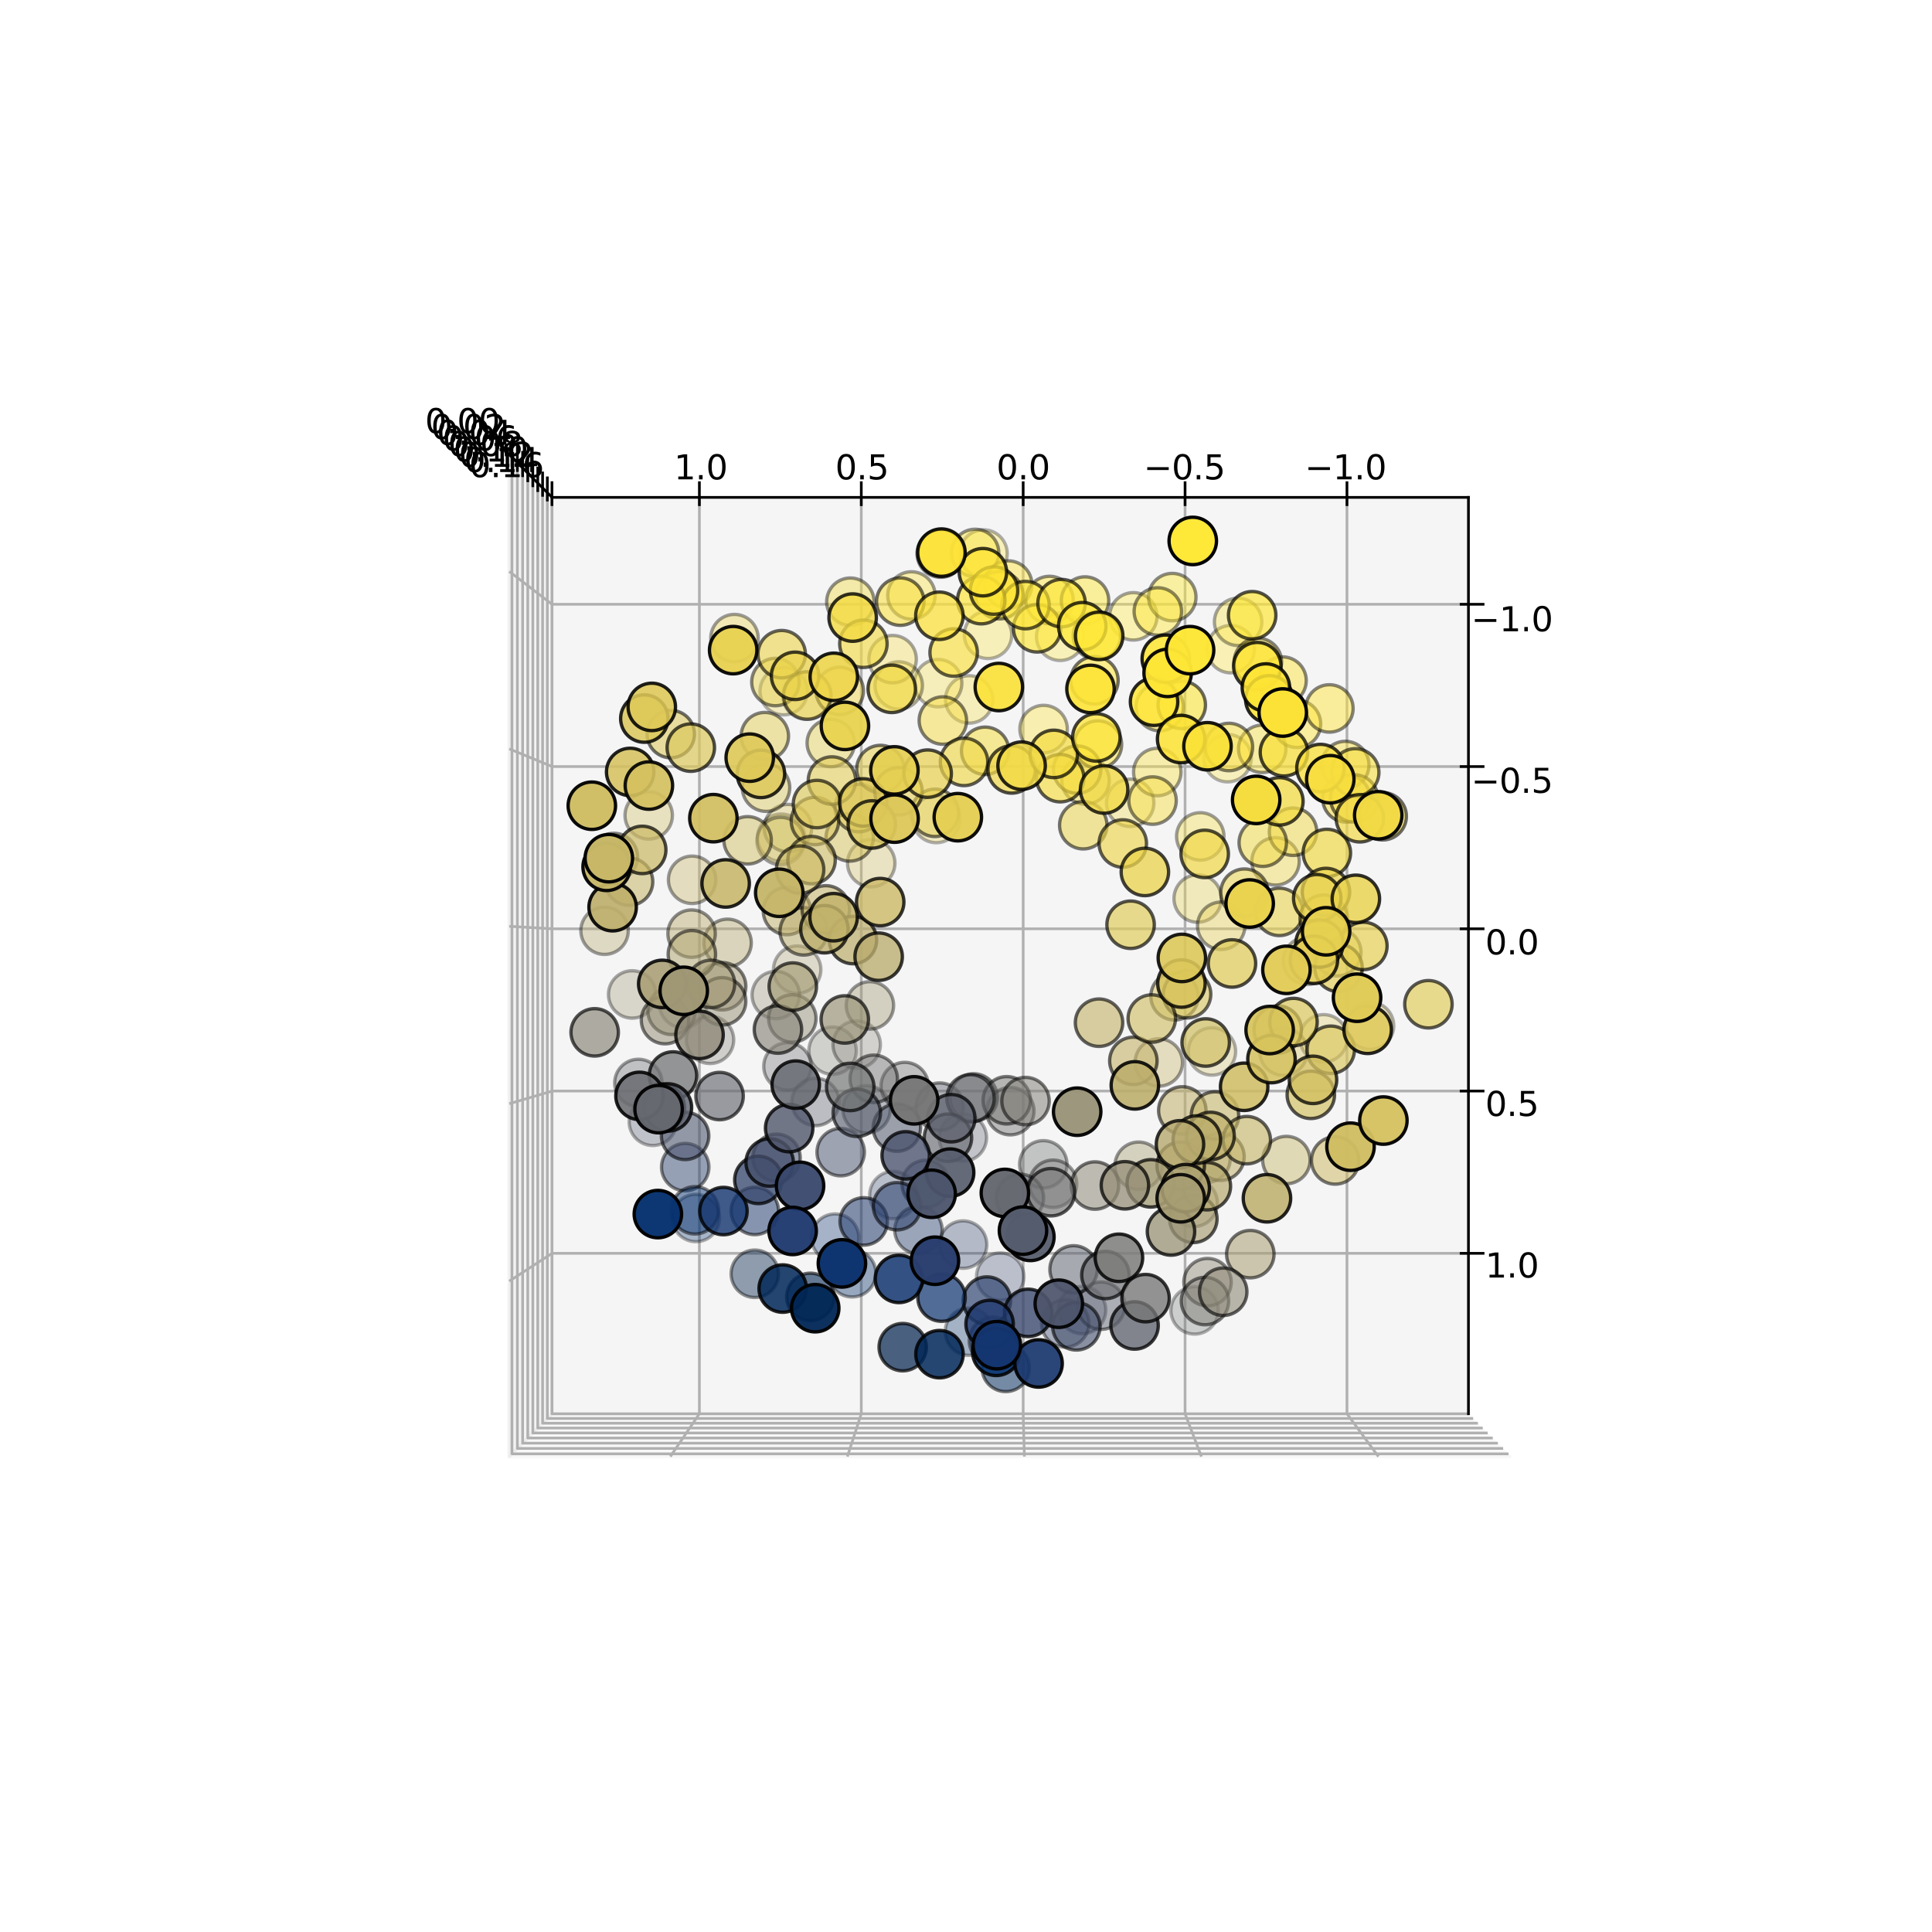 <?xml version="1.0" encoding="utf-8" standalone="no"?>
<!DOCTYPE svg PUBLIC "-//W3C//DTD SVG 1.1//EN"
  "http://www.w3.org/Graphics/SVG/1.1/DTD/svg11.dtd">
<svg xmlns:xlink="http://www.w3.org/1999/xlink" width="576pt" height="576pt" viewBox="0 0 576 576" xmlns="http://www.w3.org/2000/svg" version="1.1">
 <defs>
  <style type="text/css">*{stroke-linejoin: round; stroke-linecap: butt}</style>
 </defs>
 <g id="figure_1">
  <g id="patch_1">
   <path d="M 0 576 
L 576 576 
L 576 0 
L 0 0 
z
" style="fill: #ffffff"/>
  </g>
  <g id="patch_2">
   <path d="M 73.44 512.64 
L 516.96 512.64 
L 516.96 69.12 
L 73.44 69.12 
z
" style="fill: #ffffff"/>
  </g>
  <g id="pane3d_1">
   <g id="patch_3">
    <path d="M 450.565 434.258 
L 151.822 434.258 
L 164.589 421.491 
L 437.798 421.491 
" style="fill: #f2f2f2; opacity: 0.5; stroke: #f2f2f2; stroke-linejoin: miter"/>
   </g>
  </g>
  <g id="pane3d_2">
   <g id="patch_4">
    <path d="M 151.822 135.515 
L 151.822 434.258 
L 164.589 421.491 
L 164.589 148.282 
" style="fill: #e6e6e6; opacity: 0.5; stroke: #e6e6e6; stroke-linejoin: miter"/>
   </g>
  </g>
  <g id="pane3d_3">
   <g id="patch_5">
    <path d="M 437.798 148.282 
L 437.798 421.491 
L 164.589 421.491 
L 164.589 148.282 
" style="fill: #ececec; opacity: 0.5; stroke: #ececec; stroke-linejoin: miter"/>
   </g>
  </g>
  <g id="grid3d_1">
   <g id="Line3DCollection_1">
    <path d="M 437.798 180.16 
L 164.589 180.16 
L 151.822 170.372 
" style="fill: none; stroke: #b0b0b0; stroke-width: 0.8"/>
    <path d="M 437.798 228.535 
L 164.589 228.535 
L 151.822 223.269 
" style="fill: none; stroke: #b0b0b0; stroke-width: 0.8"/>
    <path d="M 437.798 276.91 
L 164.589 276.91 
L 151.822 276.165 
" style="fill: none; stroke: #b0b0b0; stroke-width: 0.8"/>
    <path d="M 437.798 325.285 
L 164.589 325.285 
L 151.822 329.061 
" style="fill: none; stroke: #b0b0b0; stroke-width: 0.8"/>
    <path d="M 437.798 373.66 
L 164.589 373.66 
L 151.822 381.957 
" style="fill: none; stroke: #b0b0b0; stroke-width: 0.8"/>
   </g>
  </g>
  <g id="grid3d_2">
   <g id="Line3DCollection_2">
    <path d="M 410.96 434.258 
L 401.578 421.491 
L 401.578 148.282 
" style="fill: none; stroke: #b0b0b0; stroke-width: 0.8"/>
    <path d="M 358.183 434.258 
L 353.312 421.491 
L 353.312 148.282 
" style="fill: none; stroke: #b0b0b0; stroke-width: 0.8"/>
    <path d="M 305.406 434.258 
L 305.046 421.491 
L 305.046 148.282 
" style="fill: none; stroke: #b0b0b0; stroke-width: 0.8"/>
    <path d="M 252.629 434.258 
L 256.78 421.491 
L 256.78 148.282 
" style="fill: none; stroke: #b0b0b0; stroke-width: 0.8"/>
    <path d="M 199.853 434.258 
L 208.514 421.491 
L 208.514 148.282 
" style="fill: none; stroke: #b0b0b0; stroke-width: 0.8"/>
   </g>
  </g>
  <g id="grid3d_3">
   <g id="Line3DCollection_3">
    <path d="M 152.642 136.335 
L 152.642 433.438 
L 449.745 433.438 
" style="fill: none; stroke: #b0b0b0; stroke-width: 0.8"/>
    <path d="M 154.245 137.938 
L 154.245 431.835 
L 448.142 431.835 
" style="fill: none; stroke: #b0b0b0; stroke-width: 0.8"/>
    <path d="M 155.814 139.507 
L 155.814 430.266 
L 446.573 430.266 
" style="fill: none; stroke: #b0b0b0; stroke-width: 0.8"/>
    <path d="M 157.349 141.042 
L 157.349 428.731 
L 445.038 428.731 
" style="fill: none; stroke: #b0b0b0; stroke-width: 0.8"/>
    <path d="M 158.853 142.546 
L 158.853 427.227 
L 443.534 427.227 
" style="fill: none; stroke: #b0b0b0; stroke-width: 0.8"/>
    <path d="M 160.325 144.018 
L 160.325 425.755 
L 442.062 425.755 
" style="fill: none; stroke: #b0b0b0; stroke-width: 0.8"/>
    <path d="M 161.768 145.461 
L 161.768 424.312 
L 440.619 424.312 
" style="fill: none; stroke: #b0b0b0; stroke-width: 0.8"/>
    <path d="M 163.181 146.874 
L 163.181 422.899 
L 439.206 422.899 
" style="fill: none; stroke: #b0b0b0; stroke-width: 0.8"/>
    <path d="M 164.565 148.258 
L 164.565 421.515 
L 437.822 421.515 
" style="fill: none; stroke: #b0b0b0; stroke-width: 0.8"/>
   </g>
  </g>
  <g id="axis3d_1">
   <g id="line2d_1">
    <path d="M 437.798 421.491 
L 437.798 148.282 
" style="fill: none; stroke: #000000; stroke-width: 0.8; stroke-linecap: square"/>
   </g>
   <g id="xtick_1">
    <g id="line2d_2">
     <path d="M 435.612 180.16 
L 442.169 180.16 
" style="fill: none; stroke: #000000; stroke-width: 0.8; stroke-linecap: square"/>
    </g>
    <g id="text_1">
     <!-- −1.0 -->
     <g transform="translate(438.621 188.202) scale(0.1 -0.1)">
      <defs>
       <path id="DejaVuSans-2212" d="M 678 2272 
L 4684 2272 
L 4684 1741 
L 678 1741 
L 678 2272 
z
" transform="scale(0.016)"/>
       <path id="DejaVuSans-31" d="M 794 531 
L 1825 531 
L 1825 4091 
L 703 3866 
L 703 4441 
L 1819 4666 
L 2450 4666 
L 2450 531 
L 3481 531 
L 3481 0 
L 794 0 
L 794 531 
z
" transform="scale(0.016)"/>
       <path id="DejaVuSans-2e" d="M 684 794 
L 1344 794 
L 1344 0 
L 684 0 
L 684 794 
z
" transform="scale(0.016)"/>
       <path id="DejaVuSans-30" d="M 2034 4250 
Q 1547 4250 1301 3770 
Q 1056 3291 1056 2328 
Q 1056 1369 1301 889 
Q 1547 409 2034 409 
Q 2525 409 2770 889 
Q 3016 1369 3016 2328 
Q 3016 3291 2770 3770 
Q 2525 4250 2034 4250 
z
M 2034 4750 
Q 2819 4750 3233 4129 
Q 3647 3509 3647 2328 
Q 3647 1150 3233 529 
Q 2819 -91 2034 -91 
Q 1250 -91 836 529 
Q 422 1150 422 2328 
Q 422 3509 836 4129 
Q 1250 4750 2034 4750 
z
" transform="scale(0.016)"/>
      </defs>
      <use xlink:href="#DejaVuSans-2212"/>
      <use xlink:href="#DejaVuSans-31" x="83.789"/>
      <use xlink:href="#DejaVuSans-2e" x="147.412"/>
      <use xlink:href="#DejaVuSans-30" x="179.199"/>
     </g>
    </g>
   </g>
   <g id="xtick_2">
    <g id="line2d_3">
     <path d="M 435.612 228.535 
L 442.169 228.535 
" style="fill: none; stroke: #000000; stroke-width: 0.8; stroke-linecap: square"/>
    </g>
    <g id="text_2">
     <!-- −0.5 -->
     <g transform="translate(438.621 236.372) scale(0.1 -0.1)">
      <defs>
       <path id="DejaVuSans-35" d="M 691 4666 
L 3169 4666 
L 3169 4134 
L 1269 4134 
L 1269 2991 
Q 1406 3038 1543 3061 
Q 1681 3084 1819 3084 
Q 2600 3084 3056 2656 
Q 3513 2228 3513 1497 
Q 3513 744 3044 326 
Q 2575 -91 1722 -91 
Q 1428 -91 1123 -41 
Q 819 9 494 109 
L 494 744 
Q 775 591 1075 516 
Q 1375 441 1709 441 
Q 2250 441 2565 725 
Q 2881 1009 2881 1497 
Q 2881 1984 2565 2268 
Q 2250 2553 1709 2553 
Q 1456 2553 1204 2497 
Q 953 2441 691 2322 
L 691 4666 
z
" transform="scale(0.016)"/>
      </defs>
      <use xlink:href="#DejaVuSans-2212"/>
      <use xlink:href="#DejaVuSans-30" x="83.789"/>
      <use xlink:href="#DejaVuSans-2e" x="147.412"/>
      <use xlink:href="#DejaVuSans-35" x="179.199"/>
     </g>
    </g>
   </g>
   <g id="xtick_3">
    <g id="line2d_4">
     <path d="M 435.612 276.91 
L 442.169 276.91 
" style="fill: none; stroke: #000000; stroke-width: 0.8; stroke-linecap: square"/>
    </g>
    <g id="text_3">
     <!-- 0.0 -->
     <g transform="translate(442.811 284.542) scale(0.1 -0.1)">
      <use xlink:href="#DejaVuSans-30"/>
      <use xlink:href="#DejaVuSans-2e" x="63.623"/>
      <use xlink:href="#DejaVuSans-30" x="95.41"/>
     </g>
    </g>
   </g>
   <g id="xtick_4">
    <g id="line2d_5">
     <path d="M 435.612 325.285 
L 442.169 325.285 
" style="fill: none; stroke: #000000; stroke-width: 0.8; stroke-linecap: square"/>
    </g>
    <g id="text_4">
     <!-- 0.5 -->
     <g transform="translate(442.811 332.712) scale(0.1 -0.1)">
      <use xlink:href="#DejaVuSans-30"/>
      <use xlink:href="#DejaVuSans-2e" x="63.623"/>
      <use xlink:href="#DejaVuSans-35" x="95.41"/>
     </g>
    </g>
   </g>
   <g id="xtick_5">
    <g id="line2d_6">
     <path d="M 435.612 373.66 
L 442.169 373.66 
" style="fill: none; stroke: #000000; stroke-width: 0.8; stroke-linecap: square"/>
    </g>
    <g id="text_5">
     <!-- 1.0 -->
     <g transform="translate(442.811 380.882) scale(0.1 -0.1)">
      <use xlink:href="#DejaVuSans-31"/>
      <use xlink:href="#DejaVuSans-2e" x="63.623"/>
      <use xlink:href="#DejaVuSans-30" x="95.41"/>
     </g>
    </g>
   </g>
  </g>
  <g id="axis3d_2">
   <g id="line2d_7">
    <path d="M 164.589 148.282 
L 437.798 148.282 
" style="fill: none; stroke: #000000; stroke-width: 0.8; stroke-linecap: square"/>
   </g>
   <g id="xtick_6">
    <g id="line2d_8">
     <path d="M 401.578 150.468 
L 401.578 143.911 
" style="fill: none; stroke: #000000; stroke-width: 0.8; stroke-linecap: square"/>
    </g>
    <g id="text_6">
     <!-- −1.0 -->
     <g transform="translate(389.011 142.916) scale(0.1 -0.1)">
      <use xlink:href="#DejaVuSans-2212"/>
      <use xlink:href="#DejaVuSans-31" x="83.789"/>
      <use xlink:href="#DejaVuSans-2e" x="147.412"/>
      <use xlink:href="#DejaVuSans-30" x="179.199"/>
     </g>
    </g>
   </g>
   <g id="xtick_7">
    <g id="line2d_9">
     <path d="M 353.312 150.468 
L 353.312 143.911 
" style="fill: none; stroke: #000000; stroke-width: 0.8; stroke-linecap: square"/>
    </g>
    <g id="text_7">
     <!-- −0.5 -->
     <g transform="translate(340.95 142.916) scale(0.1 -0.1)">
      <use xlink:href="#DejaVuSans-2212"/>
      <use xlink:href="#DejaVuSans-30" x="83.789"/>
      <use xlink:href="#DejaVuSans-2e" x="147.412"/>
      <use xlink:href="#DejaVuSans-35" x="179.199"/>
     </g>
    </g>
   </g>
   <g id="xtick_8">
    <g id="line2d_10">
     <path d="M 305.046 150.468 
L 305.046 143.911 
" style="fill: none; stroke: #000000; stroke-width: 0.8; stroke-linecap: square"/>
    </g>
    <g id="text_8">
     <!-- 0.0 -->
     <g transform="translate(297.078 142.916) scale(0.1 -0.1)">
      <use xlink:href="#DejaVuSans-30"/>
      <use xlink:href="#DejaVuSans-2e" x="63.623"/>
      <use xlink:href="#DejaVuSans-30" x="95.41"/>
     </g>
    </g>
   </g>
   <g id="xtick_9">
    <g id="line2d_11">
     <path d="M 256.78 150.468 
L 256.78 143.911 
" style="fill: none; stroke: #000000; stroke-width: 0.8; stroke-linecap: square"/>
    </g>
    <g id="text_9">
     <!-- 0.5 -->
     <g transform="translate(249.017 142.916) scale(0.1 -0.1)">
      <use xlink:href="#DejaVuSans-30"/>
      <use xlink:href="#DejaVuSans-2e" x="63.623"/>
      <use xlink:href="#DejaVuSans-35" x="95.41"/>
     </g>
    </g>
   </g>
   <g id="xtick_10">
    <g id="line2d_12">
     <path d="M 208.514 150.468 
L 208.514 143.911 
" style="fill: none; stroke: #000000; stroke-width: 0.8; stroke-linecap: square"/>
    </g>
    <g id="text_10">
     <!-- 1.0 -->
     <g transform="translate(200.955 142.916) scale(0.1 -0.1)">
      <use xlink:href="#DejaVuSans-31"/>
      <use xlink:href="#DejaVuSans-2e" x="63.623"/>
      <use xlink:href="#DejaVuSans-30" x="95.41"/>
     </g>
    </g>
   </g>
  </g>
  <g id="axis3d_3">
   <g id="line2d_13">
    <path d="M 164.589 148.282 
L 151.822 135.515 
" style="fill: none; stroke: #000000; stroke-width: 0.8; stroke-linecap: square"/>
   </g>
   <g id="xtick_11">
    <g id="line2d_14">
     <path d="M 152.642 138.712 
L 152.642 131.581 
" style="fill: none; stroke: #000000; stroke-width: 0.8; stroke-linecap: square"/>
    </g>
    <g id="text_11">
     <!-- 0.00 -->
     <g transform="translate(126.718 129.143) scale(0.1 -0.1)">
      <use xlink:href="#DejaVuSans-30"/>
      <use xlink:href="#DejaVuSans-2e" x="63.623"/>
      <use xlink:href="#DejaVuSans-30" x="95.41"/>
      <use xlink:href="#DejaVuSans-30" x="159.033"/>
     </g>
    </g>
   </g>
   <g id="xtick_12">
    <g id="line2d_15">
     <path d="M 154.245 140.289 
L 154.245 133.236 
" style="fill: none; stroke: #000000; stroke-width: 0.8; stroke-linecap: square"/>
    </g>
    <g id="text_12">
     <!-- 0.02 -->
     <g transform="translate(128.481 130.905) scale(0.1 -0.1)">
      <defs>
       <path id="DejaVuSans-32" d="M 1228 531 
L 3431 531 
L 3431 0 
L 469 0 
L 469 531 
Q 828 903 1448 1529 
Q 2069 2156 2228 2338 
Q 2531 2678 2651 2914 
Q 2772 3150 2772 3378 
Q 2772 3750 2511 3984 
Q 2250 4219 1831 4219 
Q 1534 4219 1204 4116 
Q 875 4013 500 3803 
L 500 4441 
Q 881 4594 1212 4672 
Q 1544 4750 1819 4750 
Q 2544 4750 2975 4387 
Q 3406 4025 3406 3419 
Q 3406 3131 3298 2873 
Q 3191 2616 2906 2266 
Q 2828 2175 2409 1742 
Q 1991 1309 1228 531 
z
" transform="scale(0.016)"/>
      </defs>
      <use xlink:href="#DejaVuSans-30"/>
      <use xlink:href="#DejaVuSans-2e" x="63.623"/>
      <use xlink:href="#DejaVuSans-30" x="95.41"/>
      <use xlink:href="#DejaVuSans-32" x="159.033"/>
     </g>
    </g>
   </g>
   <g id="xtick_13">
    <g id="line2d_16">
     <path d="M 155.814 141.833 
L 155.814 134.855 
" style="fill: none; stroke: #000000; stroke-width: 0.8; stroke-linecap: square"/>
    </g>
    <g id="text_13">
     <!-- 0.04 -->
     <g transform="translate(130.206 132.63) scale(0.1 -0.1)">
      <defs>
       <path id="DejaVuSans-34" d="M 2419 4116 
L 825 1625 
L 2419 1625 
L 2419 4116 
z
M 2253 4666 
L 3047 4666 
L 3047 1625 
L 3713 1625 
L 3713 1100 
L 3047 1100 
L 3047 0 
L 2419 0 
L 2419 1100 
L 313 1100 
L 313 1709 
L 2253 4666 
z
" transform="scale(0.016)"/>
      </defs>
      <use xlink:href="#DejaVuSans-30"/>
      <use xlink:href="#DejaVuSans-2e" x="63.623"/>
      <use xlink:href="#DejaVuSans-30" x="95.41"/>
      <use xlink:href="#DejaVuSans-34" x="159.033"/>
     </g>
    </g>
   </g>
   <g id="xtick_14">
    <g id="line2d_17">
     <path d="M 157.349 143.344 
L 157.349 136.439 
" style="fill: none; stroke: #000000; stroke-width: 0.8; stroke-linecap: square"/>
    </g>
    <g id="text_14">
     <!-- 0.06 -->
     <g transform="translate(131.894 134.319) scale(0.1 -0.1)">
      <defs>
       <path id="DejaVuSans-36" d="M 2113 2584 
Q 1688 2584 1439 2293 
Q 1191 2003 1191 1497 
Q 1191 994 1439 701 
Q 1688 409 2113 409 
Q 2538 409 2786 701 
Q 3034 994 3034 1497 
Q 3034 2003 2786 2293 
Q 2538 2584 2113 2584 
z
M 3366 4563 
L 3366 3988 
Q 3128 4100 2886 4159 
Q 2644 4219 2406 4219 
Q 1781 4219 1451 3797 
Q 1122 3375 1075 2522 
Q 1259 2794 1537 2939 
Q 1816 3084 2150 3084 
Q 2853 3084 3261 2657 
Q 3669 2231 3669 1497 
Q 3669 778 3244 343 
Q 2819 -91 2113 -91 
Q 1303 -91 875 529 
Q 447 1150 447 2328 
Q 447 3434 972 4092 
Q 1497 4750 2381 4750 
Q 2619 4750 2861 4703 
Q 3103 4656 3366 4563 
z
" transform="scale(0.016)"/>
      </defs>
      <use xlink:href="#DejaVuSans-30"/>
      <use xlink:href="#DejaVuSans-2e" x="63.623"/>
      <use xlink:href="#DejaVuSans-30" x="95.41"/>
      <use xlink:href="#DejaVuSans-36" x="159.033"/>
     </g>
    </g>
   </g>
   <g id="xtick_15">
    <g id="line2d_18">
     <path d="M 158.853 144.823 
L 158.853 137.991 
" style="fill: none; stroke: #000000; stroke-width: 0.8; stroke-linecap: square"/>
    </g>
    <g id="text_15">
     <!-- 0.08 -->
     <g transform="translate(133.548 135.972) scale(0.1 -0.1)">
      <defs>
       <path id="DejaVuSans-38" d="M 2034 2216 
Q 1584 2216 1326 1975 
Q 1069 1734 1069 1313 
Q 1069 891 1326 650 
Q 1584 409 2034 409 
Q 2484 409 2743 651 
Q 3003 894 3003 1313 
Q 3003 1734 2745 1975 
Q 2488 2216 2034 2216 
z
M 1403 2484 
Q 997 2584 770 2862 
Q 544 3141 544 3541 
Q 544 4100 942 4425 
Q 1341 4750 2034 4750 
Q 2731 4750 3128 4425 
Q 3525 4100 3525 3541 
Q 3525 3141 3298 2862 
Q 3072 2584 2669 2484 
Q 3125 2378 3379 2068 
Q 3634 1759 3634 1313 
Q 3634 634 3220 271 
Q 2806 -91 2034 -91 
Q 1263 -91 848 271 
Q 434 634 434 1313 
Q 434 1759 690 2068 
Q 947 2378 1403 2484 
z
M 1172 3481 
Q 1172 3119 1398 2916 
Q 1625 2713 2034 2713 
Q 2441 2713 2670 2916 
Q 2900 3119 2900 3481 
Q 2900 3844 2670 4047 
Q 2441 4250 2034 4250 
Q 1625 4250 1398 4047 
Q 1172 3844 1172 3481 
z
" transform="scale(0.016)"/>
      </defs>
      <use xlink:href="#DejaVuSans-30"/>
      <use xlink:href="#DejaVuSans-2e" x="63.623"/>
      <use xlink:href="#DejaVuSans-30" x="95.41"/>
      <use xlink:href="#DejaVuSans-38" x="159.033"/>
     </g>
    </g>
   </g>
   <g id="xtick_16">
    <g id="line2d_19">
     <path d="M 160.325 146.272 
L 160.325 139.511 
" style="fill: none; stroke: #000000; stroke-width: 0.8; stroke-linecap: square"/>
    </g>
    <g id="text_16">
     <!-- 0.10 -->
     <g transform="translate(135.167 137.591) scale(0.1 -0.1)">
      <use xlink:href="#DejaVuSans-30"/>
      <use xlink:href="#DejaVuSans-2e" x="63.623"/>
      <use xlink:href="#DejaVuSans-31" x="95.41"/>
      <use xlink:href="#DejaVuSans-30" x="159.033"/>
     </g>
    </g>
   </g>
   <g id="xtick_17">
    <g id="line2d_20">
     <path d="M 161.768 147.691 
L 161.768 140.999 
" style="fill: none; stroke: #000000; stroke-width: 0.8; stroke-linecap: square"/>
    </g>
    <g id="text_17">
     <!-- 0.12 -->
     <g transform="translate(136.753 139.177) scale(0.1 -0.1)">
      <use xlink:href="#DejaVuSans-30"/>
      <use xlink:href="#DejaVuSans-2e" x="63.623"/>
      <use xlink:href="#DejaVuSans-31" x="95.41"/>
      <use xlink:href="#DejaVuSans-32" x="159.033"/>
     </g>
    </g>
   </g>
   <g id="xtick_18">
    <g id="line2d_21">
     <path d="M 163.181 149.082 
L 163.181 142.457 
" style="fill: none; stroke: #000000; stroke-width: 0.8; stroke-linecap: square"/>
    </g>
    <g id="text_18">
     <!-- 0.14 -->
     <g transform="translate(138.306 140.731) scale(0.1 -0.1)">
      <use xlink:href="#DejaVuSans-30"/>
      <use xlink:href="#DejaVuSans-2e" x="63.623"/>
      <use xlink:href="#DejaVuSans-31" x="95.41"/>
      <use xlink:href="#DejaVuSans-34" x="159.033"/>
     </g>
    </g>
   </g>
   <g id="xtick_19">
    <g id="line2d_22">
     <path d="M 164.565 150.444 
L 164.565 143.886 
" style="fill: none; stroke: #000000; stroke-width: 0.8; stroke-linecap: square"/>
    </g>
    <g id="text_19">
     <!-- 0.16 -->
     <g transform="translate(139.829 142.253) scale(0.1 -0.1)">
      <use xlink:href="#DejaVuSans-30"/>
      <use xlink:href="#DejaVuSans-2e" x="63.623"/>
      <use xlink:href="#DejaVuSans-31" x="95.41"/>
      <use xlink:href="#DejaVuSans-36" x="159.033"/>
     </g>
    </g>
   </g>
  </g>
  <g id="axes_1">
   <g id="Path3DCollection_1">
    <defs>
     <path id="C0_0_cf8b89fdd1" d="M 0 7.071 
C 1.875 7.071 3.674 6.326 5 5 
C 6.326 3.674 7.071 1.875 7.071 -0 
C 7.071 -1.875 6.326 -3.674 5 -5 
C 3.674 -6.326 1.875 -7.071 0 -7.071 
C -1.875 -7.071 -3.674 -6.326 -5 -5 
C -6.326 -3.674 -7.071 -1.875 -7.071 0 
C -7.071 1.875 -6.326 3.674 -5 5 
C -3.674 6.326 -1.875 7.071 0 7.071 
z
"/>
    </defs>
    <g clip-path="url(#p5d4af10459)">
     <use xlink:href="#C0_0_cf8b89fdd1" x="293.219" y="165.016" style="fill: #fee434; fill-opacity: 0.3; stroke: #000000; stroke-opacity: 0.3"/>
    </g>
    <g clip-path="url(#p5d4af10459)">
     <use xlink:href="#C0_0_cf8b89fdd1" x="298.204" y="380.609" style="fill: #33446d; fill-opacity: 0.301; stroke: #000000; stroke-opacity: 0.301"/>
    </g>
    <g clip-path="url(#p5d4af10459)">
     <use xlink:href="#C0_0_cf8b89fdd1" x="294.555" y="189.26" style="fill: #fee434; fill-opacity: 0.301; stroke: #000000; stroke-opacity: 0.301"/>
    </g>
    <g clip-path="url(#p5d4af10459)">
     <use xlink:href="#C0_0_cf8b89fdd1" x="233.648" y="206.068" style="fill: #e9d34e; fill-opacity: 0.302; stroke: #000000; stroke-opacity: 0.302"/>
    </g>
    <g clip-path="url(#p5d4af10459)">
     <use xlink:href="#C0_0_cf8b89fdd1" x="279.145" y="244.175" style="fill: #e5cf52; fill-opacity: 0.303; stroke: #000000; stroke-opacity: 0.303"/>
    </g>
    <g clip-path="url(#p5d4af10459)">
     <use xlink:href="#C0_0_cf8b89fdd1" x="365.988" y="226.035" style="fill: #f9e03a; fill-opacity: 0.303; stroke: #000000; stroke-opacity: 0.303"/>
    </g>
    <g clip-path="url(#p5d4af10459)">
     <use xlink:href="#C0_0_cf8b89fdd1" x="266.355" y="356.282" style="fill: #31436d; fill-opacity: 0.307; stroke: #000000; stroke-opacity: 0.307"/>
    </g>
    <g clip-path="url(#p5d4af10459)">
     <use xlink:href="#C0_0_cf8b89fdd1" x="203.666" y="299.348" style="fill: #9d9576; fill-opacity: 0.307; stroke: #000000; stroke-opacity: 0.307"/>
    </g>
    <g clip-path="url(#p5d4af10459)">
     <use xlink:href="#C0_0_cf8b89fdd1" x="361.321" y="313.468" style="fill: #d0be62; fill-opacity: 0.308; stroke: #000000; stroke-opacity: 0.308"/>
    </g>
    <g clip-path="url(#p5d4af10459)">
     <use xlink:href="#C0_0_cf8b89fdd1" x="288.949" y="208.522" style="fill: #f9e03a; fill-opacity: 0.309; stroke: #000000; stroke-opacity: 0.309"/>
    </g>
    <g clip-path="url(#p5d4af10459)">
     <use xlink:href="#C0_0_cf8b89fdd1" x="408.461" y="305.801" style="fill: #dec958; fill-opacity: 0.31; stroke: #000000; stroke-opacity: 0.31"/>
    </g>
    <g clip-path="url(#p5d4af10459)">
     <use xlink:href="#C0_0_cf8b89fdd1" x="356.153" y="390.673" style="fill: #727374; fill-opacity: 0.312; stroke: #000000; stroke-opacity: 0.312"/>
    </g>
    <g clip-path="url(#p5d4af10459)">
     <use xlink:href="#C0_0_cf8b89fdd1" x="237.664" y="289.09" style="fill: #aba072; fill-opacity: 0.313; stroke: #000000; stroke-opacity: 0.313"/>
    </g>
    <g clip-path="url(#p5d4af10459)">
     <use xlink:href="#C0_0_cf8b89fdd1" x="316.073" y="189.841" style="fill: #fee636; fill-opacity: 0.314; stroke: #000000; stroke-opacity: 0.314"/>
    </g>
    <g clip-path="url(#p5d4af10459)">
     <use xlink:href="#C0_0_cf8b89fdd1" x="207.475" y="363.121" style="fill: #002c66; fill-opacity: 0.314; stroke: #000000; stroke-opacity: 0.314"/>
    </g>
    <g clip-path="url(#p5d4af10459)">
     <use xlink:href="#C0_0_cf8b89fdd1" x="394.623" y="309.562" style="fill: #dbc75a; fill-opacity: 0.316; stroke: #000000; stroke-opacity: 0.316"/>
    </g>
    <g clip-path="url(#p5d4af10459)">
     <use xlink:href="#C0_0_cf8b89fdd1" x="248.224" y="313.245" style="fill: #838179; fill-opacity: 0.317; stroke: #000000; stroke-opacity: 0.317"/>
    </g>
    <g clip-path="url(#p5d4af10459)">
     <use xlink:href="#C0_0_cf8b89fdd1" x="255.416" y="311.439" style="fill: #888578; fill-opacity: 0.318; stroke: #000000; stroke-opacity: 0.318"/>
    </g>
    <g clip-path="url(#p5d4af10459)">
     <use xlink:href="#C0_0_cf8b89fdd1" x="194.639" y="334.454" style="fill: #50576c; fill-opacity: 0.318; stroke: #000000; stroke-opacity: 0.318"/>
    </g>
    <g clip-path="url(#p5d4af10459)">
     <use xlink:href="#C0_0_cf8b89fdd1" x="287.063" y="339.17" style="fill: #565c6d; fill-opacity: 0.319; stroke: #000000; stroke-opacity: 0.319"/>
    </g>
    <g clip-path="url(#p5d4af10459)">
     <use xlink:href="#C0_0_cf8b89fdd1" x="279.693" y="203.67" style="fill: #f7de3e; fill-opacity: 0.32; stroke: #000000; stroke-opacity: 0.32"/>
    </g>
    <g clip-path="url(#p5d4af10459)">
     <use xlink:href="#C0_0_cf8b89fdd1" x="232.907" y="249.759" style="fill: #d3c05f; fill-opacity: 0.322; stroke: #000000; stroke-opacity: 0.322"/>
    </g>
    <g clip-path="url(#p5d4af10459)">
     <use xlink:href="#C0_0_cf8b89fdd1" x="322.611" y="390.56" style="fill: #49536c; fill-opacity: 0.322; stroke: #000000; stroke-opacity: 0.322"/>
    </g>
    <g clip-path="url(#p5d4af10459)">
     <use xlink:href="#C0_0_cf8b89fdd1" x="211.681" y="310.007" style="fill: #848279; fill-opacity: 0.329; stroke: #000000; stroke-opacity: 0.329"/>
    </g>
    <g clip-path="url(#p5d4af10459)">
     <use xlink:href="#C0_0_cf8b89fdd1" x="259.745" y="257.346" style="fill: #d4c15f; fill-opacity: 0.33; stroke: #000000; stroke-opacity: 0.33"/>
    </g>
    <g clip-path="url(#p5d4af10459)">
     <use xlink:href="#C0_0_cf8b89fdd1" x="288.875" y="397.017" style="fill: #002c66; fill-opacity: 0.33; stroke: #000000; stroke-opacity: 0.33"/>
    </g>
    <g clip-path="url(#p5d4af10459)">
     <use xlink:href="#C0_0_cf8b89fdd1" x="188.472" y="296.478" style="fill: #a09875; fill-opacity: 0.334; stroke: #000000; stroke-opacity: 0.334"/>
    </g>
    <g clip-path="url(#p5d4af10459)">
     <use xlink:href="#C0_0_cf8b89fdd1" x="287.136" y="371.057" style="fill: #31436d; fill-opacity: 0.335; stroke: #000000; stroke-opacity: 0.335"/>
    </g>
    <g clip-path="url(#p5d4af10459)">
     <use xlink:href="#C0_0_cf8b89fdd1" x="366.951" y="193.533" style="fill: #fee636; fill-opacity: 0.335; stroke: #000000; stroke-opacity: 0.335"/>
    </g>
    <g clip-path="url(#p5d4af10459)">
     <use xlink:href="#C0_0_cf8b89fdd1" x="336.95" y="239.353" style="fill: #f3db42; fill-opacity: 0.339; stroke: #000000; stroke-opacity: 0.339"/>
    </g>
    <g clip-path="url(#p5d4af10459)">
     <use xlink:href="#C0_0_cf8b89fdd1" x="267.943" y="204.369" style="fill: #f3db42; fill-opacity: 0.339; stroke: #000000; stroke-opacity: 0.339"/>
    </g>
    <g clip-path="url(#p5d4af10459)">
     <use xlink:href="#C0_0_cf8b89fdd1" x="231.289" y="296.661" style="fill: #999277; fill-opacity: 0.339; stroke: #000000; stroke-opacity: 0.339"/>
    </g>
    <g clip-path="url(#p5d4af10459)">
     <use xlink:href="#C0_0_cf8b89fdd1" x="248.977" y="368.988" style="fill: #0c3470; fill-opacity: 0.34; stroke: #000000; stroke-opacity: 0.34"/>
    </g>
    <g clip-path="url(#p5d4af10459)">
     <use xlink:href="#C0_0_cf8b89fdd1" x="357.076" y="267.886" style="fill: #e8d24f; fill-opacity: 0.342; stroke: #000000; stroke-opacity: 0.342"/>
    </g>
    <g clip-path="url(#p5d4af10459)">
     <use xlink:href="#C0_0_cf8b89fdd1" x="266.119" y="196.518" style="fill: #f5dc41; fill-opacity: 0.343; stroke: #000000; stroke-opacity: 0.343"/>
    </g>
    <g clip-path="url(#p5d4af10459)">
     <use xlink:href="#C0_0_cf8b89fdd1" x="369.133" y="185.391" style="fill: #fee636; fill-opacity: 0.345; stroke: #000000; stroke-opacity: 0.345"/>
    </g>
    <g clip-path="url(#p5d4af10459)">
     <use xlink:href="#C0_0_cf8b89fdd1" x="240.485" y="207.39" style="fill: #ead34c; fill-opacity: 0.346; stroke: #000000; stroke-opacity: 0.346"/>
    </g>
    <g clip-path="url(#p5d4af10459)">
     <use xlink:href="#C0_0_cf8b89fdd1" x="234.765" y="317.927" style="fill: #6e6f73; fill-opacity: 0.358; stroke: #000000; stroke-opacity: 0.358"/>
    </g>
    <g clip-path="url(#p5d4af10459)">
     <use xlink:href="#C0_0_cf8b89fdd1" x="389.692" y="286.45" style="fill: #e4ce53; fill-opacity: 0.359; stroke: #000000; stroke-opacity: 0.359"/>
    </g>
    <g clip-path="url(#p5d4af10459)">
     <use xlink:href="#C0_0_cf8b89fdd1" x="337.884" y="183.752" style="fill: #fee838; fill-opacity: 0.362; stroke: #000000; stroke-opacity: 0.362"/>
    </g>
    <g clip-path="url(#p5d4af10459)">
     <use xlink:href="#C0_0_cf8b89fdd1" x="234.921" y="246.889" style="fill: #d6c35d; fill-opacity: 0.364; stroke: #000000; stroke-opacity: 0.364"/>
    </g>
    <g clip-path="url(#p5d4af10459)">
     <use xlink:href="#C0_0_cf8b89fdd1" x="193.404" y="243.101" style="fill: #d0be62; fill-opacity: 0.365; stroke: #000000; stroke-opacity: 0.365"/>
    </g>
    <g clip-path="url(#p5d4af10459)">
     <use xlink:href="#C0_0_cf8b89fdd1" x="311.138" y="217.354" style="fill: #fce236; fill-opacity: 0.369; stroke: #000000; stroke-opacity: 0.369"/>
    </g>
    <g clip-path="url(#p5d4af10459)">
     <use xlink:href="#C0_0_cf8b89fdd1" x="355.894" y="358.63" style="fill: #aba072; fill-opacity: 0.37; stroke: #000000; stroke-opacity: 0.37"/>
    </g>
    <g clip-path="url(#p5d4af10459)">
     <use xlink:href="#C0_0_cf8b89fdd1" x="357.844" y="249.364" style="fill: #f3db42; fill-opacity: 0.373; stroke: #000000; stroke-opacity: 0.373"/>
    </g>
    <g clip-path="url(#p5d4af10459)">
     <use xlink:href="#C0_0_cf8b89fdd1" x="232.741" y="250.741" style="fill: #d2c060; fill-opacity: 0.374; stroke: #000000; stroke-opacity: 0.374"/>
    </g>
    <g clip-path="url(#p5d4af10459)">
     <use xlink:href="#C0_0_cf8b89fdd1" x="218.972" y="190.243" style="fill: #e9d34e; fill-opacity: 0.377; stroke: #000000; stroke-opacity: 0.377"/>
    </g>
    <g clip-path="url(#p5d4af10459)">
     <use xlink:href="#C0_0_cf8b89fdd1" x="180.242" y="277.483" style="fill: #b6a96f; fill-opacity: 0.378; stroke: #000000; stroke-opacity: 0.378"/>
    </g>
    <g clip-path="url(#p5d4af10459)">
     <use xlink:href="#C0_0_cf8b89fdd1" x="243.125" y="328.532" style="fill: #5d616e; fill-opacity: 0.381; stroke: #000000; stroke-opacity: 0.381"/>
    </g>
    <g clip-path="url(#p5d4af10459)">
     <use xlink:href="#C0_0_cf8b89fdd1" x="258.359" y="330.722" style="fill: #565c6d; fill-opacity: 0.382; stroke: #000000; stroke-opacity: 0.382"/>
    </g>
    <g clip-path="url(#p5d4af10459)">
     <use xlink:href="#C0_0_cf8b89fdd1" x="311.049" y="347.13" style="fill: #727374; fill-opacity: 0.383; stroke: #000000; stroke-opacity: 0.383"/>
    </g>
    <g clip-path="url(#p5d4af10459)">
     <use xlink:href="#C0_0_cf8b89fdd1" x="345.475" y="316.756" style="fill: #c6b667; fill-opacity: 0.383; stroke: #000000; stroke-opacity: 0.383"/>
    </g>
    <g clip-path="url(#p5d4af10459)">
     <use xlink:href="#C0_0_cf8b89fdd1" x="190.329" y="322.864" style="fill: #6c6e72; fill-opacity: 0.385; stroke: #000000; stroke-opacity: 0.385"/>
    </g>
    <g clip-path="url(#p5d4af10459)">
     <use xlink:href="#C0_0_cf8b89fdd1" x="206.346" y="262.302" style="fill: #c6b667; fill-opacity: 0.388; stroke: #000000; stroke-opacity: 0.388"/>
    </g>
    <g clip-path="url(#p5d4af10459)">
     <use xlink:href="#C0_0_cf8b89fdd1" x="271.733" y="177.529" style="fill: #f9e03a; fill-opacity: 0.389; stroke: #000000; stroke-opacity: 0.389"/>
    </g>
    <g clip-path="url(#p5d4af10459)">
     <use xlink:href="#C0_0_cf8b89fdd1" x="254.057" y="379.597" style="fill: #002d68; fill-opacity: 0.39; stroke: #000000; stroke-opacity: 0.39"/>
    </g>
    <g clip-path="url(#p5d4af10459)">
     <use xlink:href="#C0_0_cf8b89fdd1" x="313.957" y="352.927" style="fill: #7c7b78; fill-opacity: 0.391; stroke: #000000; stroke-opacity: 0.391"/>
    </g>
    <g clip-path="url(#p5d4af10459)">
     <use xlink:href="#C0_0_cf8b89fdd1" x="382.658" y="313.547" style="fill: #d6c35d; fill-opacity: 0.397; stroke: #000000; stroke-opacity: 0.397"/>
    </g>
    <g clip-path="url(#p5d4af10459)">
     <use xlink:href="#C0_0_cf8b89fdd1" x="345.028" y="230.173" style="fill: #f8df3c; fill-opacity: 0.399; stroke: #000000; stroke-opacity: 0.399"/>
    </g>
    <g clip-path="url(#p5d4af10459)">
     <use xlink:href="#C0_0_cf8b89fdd1" x="259.351" y="299.741" style="fill: #a19975; fill-opacity: 0.401; stroke: #000000; stroke-opacity: 0.401"/>
    </g>
    <g clip-path="url(#p5d4af10459)">
     <use xlink:href="#C0_0_cf8b89fdd1" x="364.095" y="276.006" style="fill: #e5cf52; fill-opacity: 0.402; stroke: #000000; stroke-opacity: 0.402"/>
    </g>
    <g clip-path="url(#p5d4af10459)">
     <use xlink:href="#C0_0_cf8b89fdd1" x="317.583" y="394.552" style="fill: #3a486c; fill-opacity: 0.411; stroke: #000000; stroke-opacity: 0.411"/>
    </g>
    <g clip-path="url(#p5d4af10459)">
     <use xlink:href="#C0_0_cf8b89fdd1" x="339.473" y="347.557" style="fill: #a79d73; fill-opacity: 0.413; stroke: #000000; stroke-opacity: 0.413"/>
    </g>
    <g clip-path="url(#p5d4af10459)">
     <use xlink:href="#C0_0_cf8b89fdd1" x="380.285" y="256.805" style="fill: #efd748; fill-opacity: 0.414; stroke: #000000; stroke-opacity: 0.414"/>
    </g>
    <g clip-path="url(#p5d4af10459)">
     <use xlink:href="#C0_0_cf8b89fdd1" x="225.037" y="379.757" style="fill: #00224e; fill-opacity: 0.419; stroke: #000000; stroke-opacity: 0.419"/>
    </g>
    <g clip-path="url(#p5d4af10459)">
     <use xlink:href="#C0_0_cf8b89fdd1" x="253.528" y="179.39" style="fill: #f3db42; fill-opacity: 0.426; stroke: #000000; stroke-opacity: 0.426"/>
    </g>
    <g clip-path="url(#p5d4af10459)">
     <use xlink:href="#C0_0_cf8b89fdd1" x="359.703" y="345.486" style="fill: #baac6d; fill-opacity: 0.428; stroke: #000000; stroke-opacity: 0.428"/>
    </g>
    <g clip-path="url(#p5d4af10459)">
     <use xlink:href="#C0_0_cf8b89fdd1" x="269.745" y="323.783" style="fill: #777777; fill-opacity: 0.429; stroke: #000000; stroke-opacity: 0.429"/>
    </g>
    <g clip-path="url(#p5d4af10459)">
     <use xlink:href="#C0_0_cf8b89fdd1" x="247.689" y="221.512" style="fill: #e7d150; fill-opacity: 0.43; stroke: #000000; stroke-opacity: 0.43"/>
    </g>
    <g clip-path="url(#p5d4af10459)">
     <use xlink:href="#C0_0_cf8b89fdd1" x="376.315" y="223.254" style="fill: #fbe138; fill-opacity: 0.43; stroke: #000000; stroke-opacity: 0.43"/>
    </g>
    <g clip-path="url(#p5d4af10459)">
     <use xlink:href="#C0_0_cf8b89fdd1" x="216.918" y="281.098" style="fill: #b6a96f; fill-opacity: 0.432; stroke: #000000; stroke-opacity: 0.432"/>
    </g>
    <g clip-path="url(#p5d4af10459)">
     <use xlink:href="#C0_0_cf8b89fdd1" x="273.825" y="366.721" style="fill: #263d6e; fill-opacity: 0.433; stroke: #000000; stroke-opacity: 0.433"/>
    </g>
    <g clip-path="url(#p5d4af10459)">
     <use xlink:href="#C0_0_cf8b89fdd1" x="304.076" y="357.12" style="fill: #595e6e; fill-opacity: 0.434; stroke: #000000; stroke-opacity: 0.434"/>
    </g>
    <g clip-path="url(#p5d4af10459)">
     <use xlink:href="#C0_0_cf8b89fdd1" x="206.187" y="278.352" style="fill: #b9ab6d; fill-opacity: 0.442; stroke: #000000; stroke-opacity: 0.442"/>
    </g>
    <g clip-path="url(#p5d4af10459)">
     <use xlink:href="#C0_0_cf8b89fdd1" x="290.711" y="164.857" style="fill: #fee434; fill-opacity: 0.443; stroke: #000000; stroke-opacity: 0.443"/>
    </g>
    <g clip-path="url(#p5d4af10459)">
     <use xlink:href="#C0_0_cf8b89fdd1" x="228.382" y="234.836" style="fill: #dbc75a; fill-opacity: 0.444; stroke: #000000; stroke-opacity: 0.444"/>
    </g>
    <g clip-path="url(#p5d4af10459)">
     <use xlink:href="#C0_0_cf8b89fdd1" x="280.157" y="329.93" style="fill: #5f636f; fill-opacity: 0.446; stroke: #000000; stroke-opacity: 0.446"/>
    </g>
    <g clip-path="url(#p5d4af10459)">
     <use xlink:href="#C0_0_cf8b89fdd1" x="383.515" y="345.856" style="fill: #c7b767; fill-opacity: 0.447; stroke: #000000; stroke-opacity: 0.447"/>
    </g>
    <g clip-path="url(#p5d4af10459)">
     <use xlink:href="#C0_0_cf8b89fdd1" x="349.501" y="178.014" style="fill: #fee838; fill-opacity: 0.447; stroke: #000000; stroke-opacity: 0.447"/>
    </g>
    <g clip-path="url(#p5d4af10459)">
     <use xlink:href="#C0_0_cf8b89fdd1" x="323.643" y="232.696" style="fill: #f3db42; fill-opacity: 0.448; stroke: #000000; stroke-opacity: 0.448"/>
    </g>
    <g clip-path="url(#p5d4af10459)">
     <use xlink:href="#C0_0_cf8b89fdd1" x="296.04" y="399.709" style="fill: #00306f; fill-opacity: 0.45; stroke: #000000; stroke-opacity: 0.45"/>
    </g>
    <g clip-path="url(#p5d4af10459)">
     <use xlink:href="#C0_0_cf8b89fdd1" x="300.583" y="174.273" style="fill: #fee535; fill-opacity: 0.451; stroke: #000000; stroke-opacity: 0.451"/>
    </g>
    <g clip-path="url(#p5d4af10459)">
     <use xlink:href="#C0_0_cf8b89fdd1" x="345.75" y="210.816" style="fill: #fee535; fill-opacity: 0.451; stroke: #000000; stroke-opacity: 0.451"/>
    </g>
    <g clip-path="url(#p5d4af10459)">
     <use xlink:href="#C0_0_cf8b89fdd1" x="345.193" y="182.299" style="fill: #fee838; fill-opacity: 0.454; stroke: #000000; stroke-opacity: 0.454"/>
    </g>
    <g clip-path="url(#p5d4af10459)">
     <use xlink:href="#C0_0_cf8b89fdd1" x="386.683" y="215.798" style="fill: #fce236; fill-opacity: 0.457; stroke: #000000; stroke-opacity: 0.457"/>
    </g>
    <g clip-path="url(#p5d4af10459)">
     <use xlink:href="#C0_0_cf8b89fdd1" x="275.972" y="352.971" style="fill: #3d4a6c; fill-opacity: 0.457; stroke: #000000; stroke-opacity: 0.457"/>
    </g>
    <g clip-path="url(#p5d4af10459)">
     <use xlink:href="#C0_0_cf8b89fdd1" x="312.903" y="178.879" style="fill: #fee636; fill-opacity: 0.457; stroke: #000000; stroke-opacity: 0.457"/>
    </g>
    <g clip-path="url(#p5d4af10459)">
     <use xlink:href="#C0_0_cf8b89fdd1" x="382.374" y="202.908" style="fill: #fee434; fill-opacity: 0.461; stroke: #000000; stroke-opacity: 0.461"/>
    </g>
    <g clip-path="url(#p5d4af10459)">
     <use xlink:href="#C0_0_cf8b89fdd1" x="301.214" y="331.276" style="fill: #747475; fill-opacity: 0.461; stroke: #000000; stroke-opacity: 0.461"/>
    </g>
    <g clip-path="url(#p5d4af10459)">
     <use xlink:href="#C0_0_cf8b89fdd1" x="398.707" y="283.902" style="fill: #e5cf52; fill-opacity: 0.463; stroke: #000000; stroke-opacity: 0.463"/>
    </g>
    <g clip-path="url(#p5d4af10459)">
     <use xlink:href="#C0_0_cf8b89fdd1" x="360.015" y="382.253" style="fill: #908b78; fill-opacity: 0.465; stroke: #000000; stroke-opacity: 0.465"/>
    </g>
    <g clip-path="url(#p5d4af10459)">
     <use xlink:href="#C0_0_cf8b89fdd1" x="401.077" y="228.077" style="fill: #f7de3e; fill-opacity: 0.467; stroke: #000000; stroke-opacity: 0.467"/>
    </g>
    <g clip-path="url(#p5d4af10459)">
     <use xlink:href="#C0_0_cf8b89fdd1" x="328.283" y="389.271" style="fill: #595e6e; fill-opacity: 0.471; stroke: #000000; stroke-opacity: 0.471"/>
    </g>
    <g clip-path="url(#p5d4af10459)">
     <use xlink:href="#C0_0_cf8b89fdd1" x="323.485" y="179.044" style="fill: #fee838; fill-opacity: 0.473; stroke: #000000; stroke-opacity: 0.473"/>
    </g>
    <g clip-path="url(#p5d4af10459)">
     <use xlink:href="#C0_0_cf8b89fdd1" x="236.216" y="303.638" style="fill: #938e78; fill-opacity: 0.473; stroke: #000000; stroke-opacity: 0.473"/>
    </g>
    <g clip-path="url(#p5d4af10459)">
     <use xlink:href="#C0_0_cf8b89fdd1" x="204.288" y="347.959" style="fill: #2d416d; fill-opacity: 0.476; stroke: #000000; stroke-opacity: 0.476"/>
    </g>
    <g clip-path="url(#p5d4af10459)">
     <use xlink:href="#C0_0_cf8b89fdd1" x="396.348" y="211.209" style="fill: #fce236; fill-opacity: 0.476; stroke: #000000; stroke-opacity: 0.476"/>
    </g>
    <g clip-path="url(#p5d4af10459)">
     <use xlink:href="#C0_0_cf8b89fdd1" x="343.617" y="238.681" style="fill: #f5dc41; fill-opacity: 0.476; stroke: #000000; stroke-opacity: 0.476"/>
    </g>
    <g clip-path="url(#p5d4af10459)">
     <use xlink:href="#C0_0_cf8b89fdd1" x="231.175" y="203.336" style="fill: #e9d34e; fill-opacity: 0.477; stroke: #000000; stroke-opacity: 0.477"/>
    </g>
    <g clip-path="url(#p5d4af10459)">
     <use xlink:href="#C0_0_cf8b89fdd1" x="375.013" y="197.34" style="fill: #fee535; fill-opacity: 0.479; stroke: #000000; stroke-opacity: 0.479"/>
    </g>
    <g clip-path="url(#p5d4af10459)">
     <use xlink:href="#C0_0_cf8b89fdd1" x="207.181" y="360.842" style="fill: #002e6c; fill-opacity: 0.48; stroke: #000000; stroke-opacity: 0.48"/>
    </g>
    <g clip-path="url(#p5d4af10459)">
     <use xlink:href="#C0_0_cf8b89fdd1" x="350.172" y="297.032" style="fill: #d5c25e; fill-opacity: 0.483; stroke: #000000; stroke-opacity: 0.483"/>
    </g>
    <g clip-path="url(#p5d4af10459)">
     <use xlink:href="#C0_0_cf8b89fdd1" x="260.489" y="321.624" style="fill: #777777; fill-opacity: 0.485; stroke: #000000; stroke-opacity: 0.485"/>
    </g>
    <g clip-path="url(#p5d4af10459)">
     <use xlink:href="#C0_0_cf8b89fdd1" x="183.041" y="255.503" style="fill: #c7b767; fill-opacity: 0.486; stroke: #000000; stroke-opacity: 0.486"/>
    </g>
    <g clip-path="url(#p5d4af10459)">
     <use xlink:href="#C0_0_cf8b89fdd1" x="228.024" y="219.47" style="fill: #e2cd54; fill-opacity: 0.486; stroke: #000000; stroke-opacity: 0.486"/>
    </g>
    <g clip-path="url(#p5d4af10459)">
     <use xlink:href="#C0_0_cf8b89fdd1" x="327.337" y="221.971" style="fill: #fde334; fill-opacity: 0.487; stroke: #000000; stroke-opacity: 0.487"/>
    </g>
    <g clip-path="url(#p5d4af10459)">
     <use xlink:href="#C0_0_cf8b89fdd1" x="222.892" y="250.529" style="fill: #d0be62; fill-opacity: 0.487; stroke: #000000; stroke-opacity: 0.487"/>
    </g>
    <g clip-path="url(#p5d4af10459)">
     <use xlink:href="#C0_0_cf8b89fdd1" x="250.639" y="343.5" style="fill: #434e6c; fill-opacity: 0.492; stroke: #000000; stroke-opacity: 0.492"/>
    </g>
    <g clip-path="url(#p5d4af10459)">
     <use xlink:href="#C0_0_cf8b89fdd1" x="250.354" y="205.979" style="fill: #edd54a; fill-opacity: 0.492; stroke: #000000; stroke-opacity: 0.492"/>
    </g>
    <g clip-path="url(#p5d4af10459)">
     <use xlink:href="#C0_0_cf8b89fdd1" x="385.496" y="247.966" style="fill: #f2da44; fill-opacity: 0.493; stroke: #000000; stroke-opacity: 0.493"/>
    </g>
    <g clip-path="url(#p5d4af10459)">
     <use xlink:href="#C0_0_cf8b89fdd1" x="234.626" y="271.604" style="fill: #c1b26a; fill-opacity: 0.501; stroke: #000000; stroke-opacity: 0.501"/>
    </g>
    <g clip-path="url(#p5d4af10459)">
     <use xlink:href="#C0_0_cf8b89fdd1" x="253.335" y="249.668" style="fill: #d6c35d; fill-opacity: 0.502; stroke: #000000; stroke-opacity: 0.502"/>
    </g>
    <g clip-path="url(#p5d4af10459)">
     <use xlink:href="#C0_0_cf8b89fdd1" x="281.098" y="214.822" style="fill: #f5dc41; fill-opacity: 0.502; stroke: #000000; stroke-opacity: 0.502"/>
    </g>
    <g clip-path="url(#p5d4af10459)">
     <use xlink:href="#C0_0_cf8b89fdd1" x="290.29" y="327.191" style="fill: #6e6f73; fill-opacity: 0.503; stroke: #000000; stroke-opacity: 0.503"/>
    </g>
    <g clip-path="url(#p5d4af10459)">
     <use xlink:href="#C0_0_cf8b89fdd1" x="297.942" y="177.458" style="fill: #fee434; fill-opacity: 0.504; stroke: #000000; stroke-opacity: 0.504"/>
    </g>
    <g clip-path="url(#p5d4af10459)">
     <use xlink:href="#C0_0_cf8b89fdd1" x="240.713" y="207.356" style="fill: #ead34c; fill-opacity: 0.505; stroke: #000000; stroke-opacity: 0.505"/>
    </g>
    <g clip-path="url(#p5d4af10459)">
     <use xlink:href="#C0_0_cf8b89fdd1" x="366.384" y="222.704" style="fill: #fbe138; fill-opacity: 0.506; stroke: #000000; stroke-opacity: 0.506"/>
    </g>
    <g clip-path="url(#p5d4af10459)">
     <use xlink:href="#C0_0_cf8b89fdd1" x="300.15" y="328.031" style="fill: #7a7a78; fill-opacity: 0.512; stroke: #000000; stroke-opacity: 0.512"/>
    </g>
    <g clip-path="url(#p5d4af10459)">
     <use xlink:href="#C0_0_cf8b89fdd1" x="225.035" y="361.025" style="fill: #1e3a6f; fill-opacity: 0.512; stroke: #000000; stroke-opacity: 0.512"/>
    </g>
    <g clip-path="url(#p5d4af10459)">
     <use xlink:href="#C0_0_cf8b89fdd1" x="321.123" y="229.454" style="fill: #f6dd3f; fill-opacity: 0.512; stroke: #000000; stroke-opacity: 0.512"/>
    </g>
    <g clip-path="url(#p5d4af10459)">
     <use xlink:href="#C0_0_cf8b89fdd1" x="215.293" y="294.045" style="fill: #a19975; fill-opacity: 0.514; stroke: #000000; stroke-opacity: 0.514"/>
    </g>
    <g clip-path="url(#p5d4af10459)">
     <use xlink:href="#C0_0_cf8b89fdd1" x="376.477" y="251.242" style="fill: #f2da44; fill-opacity: 0.514; stroke: #000000; stroke-opacity: 0.514"/>
    </g>
    <g clip-path="url(#p5d4af10459)">
     <use xlink:href="#C0_0_cf8b89fdd1" x="359.251" y="387.89" style="fill: #828079; fill-opacity: 0.515; stroke: #000000; stroke-opacity: 0.515"/>
    </g>
    <g clip-path="url(#p5d4af10459)">
     <use xlink:href="#C0_0_cf8b89fdd1" x="200.217" y="301.373" style="fill: #969077; fill-opacity: 0.516; stroke: #000000; stroke-opacity: 0.516"/>
    </g>
    <g clip-path="url(#p5d4af10459)">
     <use xlink:href="#C0_0_cf8b89fdd1" x="198.263" y="304.142" style="fill: #958f77; fill-opacity: 0.517; stroke: #000000; stroke-opacity: 0.517"/>
    </g>
    <g clip-path="url(#p5d4af10459)">
     <use xlink:href="#C0_0_cf8b89fdd1" x="320.075" y="378.452" style="fill: #5e636f; fill-opacity: 0.518; stroke: #000000; stroke-opacity: 0.518"/>
    </g>
    <g clip-path="url(#p5d4af10459)">
     <use xlink:href="#C0_0_cf8b89fdd1" x="299.845" y="407.815" style="fill: #00295d; fill-opacity: 0.52; stroke: #000000; stroke-opacity: 0.52"/>
    </g>
    <g clip-path="url(#p5d4af10459)">
     <use xlink:href="#C0_0_cf8b89fdd1" x="239.623" y="277.672" style="fill: #bbad6d; fill-opacity: 0.52; stroke: #000000; stroke-opacity: 0.52"/>
    </g>
    <g clip-path="url(#p5d4af10459)">
     <use xlink:href="#C0_0_cf8b89fdd1" x="215.287" y="298.524" style="fill: #999277; fill-opacity: 0.521; stroke: #000000; stroke-opacity: 0.521"/>
    </g>
    <g clip-path="url(#p5d4af10459)">
     <use xlink:href="#C0_0_cf8b89fdd1" x="305.747" y="328.269" style="fill: #807f78; fill-opacity: 0.522; stroke: #000000; stroke-opacity: 0.522"/>
    </g>
    <g clip-path="url(#p5d4af10459)">
     <use xlink:href="#C0_0_cf8b89fdd1" x="327.031" y="189.542" style="fill: #fee838; fill-opacity: 0.526; stroke: #000000; stroke-opacity: 0.526"/>
    </g>
    <g clip-path="url(#p5d4af10459)">
     <use xlink:href="#C0_0_cf8b89fdd1" x="231.499" y="345.169" style="fill: #3e4b6c; fill-opacity: 0.527; stroke: #000000; stroke-opacity: 0.527"/>
    </g>
    <g clip-path="url(#p5d4af10459)">
     <use xlink:href="#C0_0_cf8b89fdd1" x="206.269" y="284.488" style="fill: #b1a570; fill-opacity: 0.527; stroke: #000000; stroke-opacity: 0.527"/>
    </g>
    <g clip-path="url(#p5d4af10459)">
     <use xlink:href="#C0_0_cf8b89fdd1" x="398.067" y="345.973" style="fill: #ccba64; fill-opacity: 0.528; stroke: #000000; stroke-opacity: 0.528"/>
    </g>
    <g clip-path="url(#p5d4af10459)">
     <use xlink:href="#C0_0_cf8b89fdd1" x="322.959" y="246.033" style="fill: #ebd44b; fill-opacity: 0.528; stroke: #000000; stroke-opacity: 0.528"/>
    </g>
    <g clip-path="url(#p5d4af10459)">
     <use xlink:href="#C0_0_cf8b89fdd1" x="363.876" y="344.862" style="fill: #beaf6b; fill-opacity: 0.53; stroke: #000000; stroke-opacity: 0.53"/>
    </g>
    <g clip-path="url(#p5d4af10459)">
     <use xlink:href="#C0_0_cf8b89fdd1" x="280.477" y="165.034" style="fill: #fce236; fill-opacity: 0.532; stroke: #000000; stroke-opacity: 0.532"/>
    </g>
    <g clip-path="url(#p5d4af10459)">
     <use xlink:href="#C0_0_cf8b89fdd1" x="326.451" y="353.456" style="fill: #8d8878; fill-opacity: 0.537; stroke: #000000; stroke-opacity: 0.537"/>
    </g>
    <g clip-path="url(#p5d4af10459)">
     <use xlink:href="#C0_0_cf8b89fdd1" x="401.406" y="238.035" style="fill: #f5dc41; fill-opacity: 0.538; stroke: #000000; stroke-opacity: 0.538"/>
    </g>
    <g clip-path="url(#p5d4af10459)">
     <use xlink:href="#C0_0_cf8b89fdd1" x="256.01" y="240.924" style="fill: #dfca57; fill-opacity: 0.538; stroke: #000000; stroke-opacity: 0.538"/>
    </g>
    <g clip-path="url(#p5d4af10459)">
     <use xlink:href="#C0_0_cf8b89fdd1" x="278.758" y="242.329" style="fill: #e5cf52; fill-opacity: 0.539; stroke: #000000; stroke-opacity: 0.539"/>
    </g>
    <g clip-path="url(#p5d4af10459)">
     <use xlink:href="#C0_0_cf8b89fdd1" x="293.705" y="223.843" style="fill: #f5dc41; fill-opacity: 0.539; stroke: #000000; stroke-opacity: 0.539"/>
    </g>
    <g clip-path="url(#p5d4af10459)">
     <use xlink:href="#C0_0_cf8b89fdd1" x="267.39" y="336.178" style="fill: #50576c; fill-opacity: 0.542; stroke: #000000; stroke-opacity: 0.542"/>
    </g>
    <g clip-path="url(#p5d4af10459)">
     <use xlink:href="#C0_0_cf8b89fdd1" x="371.018" y="266.14" style="fill: #ead34c; fill-opacity: 0.542; stroke: #000000; stroke-opacity: 0.542"/>
    </g>
    <g clip-path="url(#p5d4af10459)">
     <use xlink:href="#C0_0_cf8b89fdd1" x="372.764" y="373.899" style="fill: #a99f73; fill-opacity: 0.543; stroke: #000000; stroke-opacity: 0.543"/>
    </g>
    <g clip-path="url(#p5d4af10459)">
     <use xlink:href="#C0_0_cf8b89fdd1" x="242.966" y="244.771" style="fill: #d9c55c; fill-opacity: 0.551; stroke: #000000; stroke-opacity: 0.551"/>
    </g>
    <g clip-path="url(#p5d4af10459)">
     <use xlink:href="#C0_0_cf8b89fdd1" x="262.498" y="229.278" style="fill: #e7d150; fill-opacity: 0.551; stroke: #000000; stroke-opacity: 0.551"/>
    </g>
    <g clip-path="url(#p5d4af10459)">
     <use xlink:href="#C0_0_cf8b89fdd1" x="403.744" y="238.037" style="fill: #f5dc41; fill-opacity: 0.554; stroke: #000000; stroke-opacity: 0.554"/>
    </g>
    <g clip-path="url(#p5d4af10459)">
     <use xlink:href="#C0_0_cf8b89fdd1" x="187.552" y="262.858" style="fill: #c4b468; fill-opacity: 0.554; stroke: #000000; stroke-opacity: 0.554"/>
    </g>
    <g clip-path="url(#p5d4af10459)">
     <use xlink:href="#C0_0_cf8b89fdd1" x="257.505" y="364.147" style="fill: #243c6e; fill-opacity: 0.555; stroke: #000000; stroke-opacity: 0.555"/>
    </g>
    <g clip-path="url(#p5d4af10459)">
     <use xlink:href="#C0_0_cf8b89fdd1" x="211.972" y="293.335" style="fill: #a59c74; fill-opacity: 0.555; stroke: #000000; stroke-opacity: 0.555"/>
    </g>
    <g clip-path="url(#p5d4af10459)">
     <use xlink:href="#C0_0_cf8b89fdd1" x="352.487" y="331.06" style="fill: #c0b16a; fill-opacity: 0.556; stroke: #000000; stroke-opacity: 0.556"/>
    </g>
    <g clip-path="url(#p5d4af10459)">
     <use xlink:href="#C0_0_cf8b89fdd1" x="326.289" y="202.834" style="fill: #fee636; fill-opacity: 0.557; stroke: #000000; stroke-opacity: 0.557"/>
    </g>
    <g clip-path="url(#p5d4af10459)">
     <use xlink:href="#C0_0_cf8b89fdd1" x="199.982" y="218.852" style="fill: #dcc859; fill-opacity: 0.559; stroke: #000000; stroke-opacity: 0.559"/>
    </g>
    <g clip-path="url(#p5d4af10459)">
     <use xlink:href="#C0_0_cf8b89fdd1" x="246.218" y="271.119" style="fill: #c3b369; fill-opacity: 0.562; stroke: #000000; stroke-opacity: 0.562"/>
    </g>
    <g clip-path="url(#p5d4af10459)">
     <use xlink:href="#C0_0_cf8b89fdd1" x="268.401" y="179.364" style="fill: #f8df3c; fill-opacity: 0.563; stroke: #000000; stroke-opacity: 0.563"/>
    </g>
    <g clip-path="url(#p5d4af10459)">
     <use xlink:href="#C0_0_cf8b89fdd1" x="267.444" y="359.618" style="fill: #2d416d; fill-opacity: 0.567; stroke: #000000; stroke-opacity: 0.567"/>
    </g>
    <g clip-path="url(#p5d4af10459)">
     <use xlink:href="#C0_0_cf8b89fdd1" x="412.234" y="243.355" style="fill: #f2da44; fill-opacity: 0.568; stroke: #000000; stroke-opacity: 0.568"/>
    </g>
    <g clip-path="url(#p5d4af10459)">
     <use xlink:href="#C0_0_cf8b89fdd1" x="204.255" y="338.646" style="fill: #4a536c; fill-opacity: 0.572; stroke: #000000; stroke-opacity: 0.572"/>
    </g>
    <g clip-path="url(#p5d4af10459)">
     <use xlink:href="#C0_0_cf8b89fdd1" x="352.326" y="210.163" style="fill: #fee535; fill-opacity: 0.579; stroke: #000000; stroke-opacity: 0.579"/>
    </g>
    <g clip-path="url(#p5d4af10459)">
     <use xlink:href="#C0_0_cf8b89fdd1" x="289.345" y="327.463" style="fill: #6b6d72; fill-opacity: 0.58; stroke: #000000; stroke-opacity: 0.58"/>
    </g>
    <g clip-path="url(#p5d4af10459)">
     <use xlink:href="#C0_0_cf8b89fdd1" x="248.034" y="232.703" style="fill: #e1cc55; fill-opacity: 0.582; stroke: #000000; stroke-opacity: 0.582"/>
    </g>
    <g clip-path="url(#p5d4af10459)">
     <use xlink:href="#C0_0_cf8b89fdd1" x="362.228" y="332.57" style="fill: #c4b468; fill-opacity: 0.583; stroke: #000000; stroke-opacity: 0.583"/>
    </g>
    <g clip-path="url(#p5d4af10459)">
     <use xlink:href="#C0_0_cf8b89fdd1" x="381.41" y="271.862" style="fill: #e9d34e; fill-opacity: 0.587; stroke: #000000; stroke-opacity: 0.587"/>
    </g>
    <g clip-path="url(#p5d4af10459)">
     <use xlink:href="#C0_0_cf8b89fdd1" x="241.603" y="386.655" style="fill: #002451; fill-opacity: 0.59; stroke: #000000; stroke-opacity: 0.59"/>
    </g>
    <g clip-path="url(#p5d4af10459)">
     <use xlink:href="#C0_0_cf8b89fdd1" x="267.865" y="235.934" style="fill: #e5cf52; fill-opacity: 0.593; stroke: #000000; stroke-opacity: 0.593"/>
    </g>
    <g clip-path="url(#p5d4af10459)">
     <use xlink:href="#C0_0_cf8b89fdd1" x="404.041" y="230.279" style="fill: #f7de3e; fill-opacity: 0.594; stroke: #000000; stroke-opacity: 0.594"/>
    </g>
    <g clip-path="url(#p5d4af10459)">
     <use xlink:href="#C0_0_cf8b89fdd1" x="353.918" y="296.416" style="fill: #d7c45c; fill-opacity: 0.595; stroke: #000000; stroke-opacity: 0.595"/>
    </g>
    <g clip-path="url(#p5d4af10459)">
     <use xlink:href="#C0_0_cf8b89fdd1" x="337.894" y="316.288" style="fill: #c3b369; fill-opacity: 0.595; stroke: #000000; stroke-opacity: 0.595"/>
    </g>
    <g clip-path="url(#p5d4af10459)">
     <use xlink:href="#C0_0_cf8b89fdd1" x="241.957" y="256.432" style="fill: #cfbd62; fill-opacity: 0.602; stroke: #000000; stroke-opacity: 0.602"/>
    </g>
    <g clip-path="url(#p5d4af10459)">
     <use xlink:href="#C0_0_cf8b89fdd1" x="320.911" y="395.428" style="fill: #434e6c; fill-opacity: 0.604; stroke: #000000; stroke-opacity: 0.604"/>
    </g>
    <g clip-path="url(#p5d4af10459)">
     <use xlink:href="#C0_0_cf8b89fdd1" x="380.931" y="306.951" style="fill: #d9c55c; fill-opacity: 0.606; stroke: #000000; stroke-opacity: 0.606"/>
    </g>
    <g clip-path="url(#p5d4af10459)">
     <use xlink:href="#C0_0_cf8b89fdd1" x="364.689" y="385.118" style="fill: #908b78; fill-opacity: 0.608; stroke: #000000; stroke-opacity: 0.608"/>
    </g>
    <g clip-path="url(#p5d4af10459)">
     <use xlink:href="#C0_0_cf8b89fdd1" x="233.053" y="195.033" style="fill: #ebd44b; fill-opacity: 0.609; stroke: #000000; stroke-opacity: 0.609"/>
    </g>
    <g clip-path="url(#p5d4af10459)">
     <use xlink:href="#C0_0_cf8b89fdd1" x="238.542" y="259.266" style="fill: #cdbb63; fill-opacity: 0.61; stroke: #000000; stroke-opacity: 0.61"/>
    </g>
    <g clip-path="url(#p5d4af10459)">
     <use xlink:href="#C0_0_cf8b89fdd1" x="327.66" y="304.901" style="fill: #c3b369; fill-opacity: 0.61; stroke: #000000; stroke-opacity: 0.61"/>
    </g>
    <g clip-path="url(#p5d4af10459)">
     <use xlink:href="#C0_0_cf8b89fdd1" x="255.443" y="331.767" style="fill: #565c6d; fill-opacity: 0.618; stroke: #000000; stroke-opacity: 0.618"/>
    </g>
    <g clip-path="url(#p5d4af10459)">
     <use xlink:href="#C0_0_cf8b89fdd1" x="343.389" y="303.663" style="fill: #cebc63; fill-opacity: 0.621; stroke: #000000; stroke-opacity: 0.621"/>
    </g>
    <g clip-path="url(#p5d4af10459)">
     <use xlink:href="#C0_0_cf8b89fdd1" x="371.709" y="339.924" style="fill: #c5b568; fill-opacity: 0.621; stroke: #000000; stroke-opacity: 0.621"/>
    </g>
    <g clip-path="url(#p5d4af10459)">
     <use xlink:href="#C0_0_cf8b89fdd1" x="394.661" y="273.886" style="fill: #e8d24f; fill-opacity: 0.624; stroke: #000000; stroke-opacity: 0.624"/>
    </g>
    <g clip-path="url(#p5d4af10459)">
     <use xlink:href="#C0_0_cf8b89fdd1" x="257.41" y="191.924" style="fill: #f2da44; fill-opacity: 0.626; stroke: #000000; stroke-opacity: 0.626"/>
    </g>
    <g clip-path="url(#p5d4af10459)">
     <use xlink:href="#C0_0_cf8b89fdd1" x="334.744" y="251.477" style="fill: #edd54a; fill-opacity: 0.631; stroke: #000000; stroke-opacity: 0.631"/>
    </g>
    <g clip-path="url(#p5d4af10459)">
     <use xlink:href="#C0_0_cf8b89fdd1" x="231.933" y="306.95" style="fill: #868379; fill-opacity: 0.632; stroke: #000000; stroke-opacity: 0.632"/>
    </g>
    <g clip-path="url(#p5d4af10459)">
     <use xlink:href="#C0_0_cf8b89fdd1" x="284.32" y="194.534" style="fill: #fbe138; fill-opacity: 0.633; stroke: #000000; stroke-opacity: 0.633"/>
    </g>
    <g clip-path="url(#p5d4af10459)">
     <use xlink:href="#C0_0_cf8b89fdd1" x="287.416" y="227.152" style="fill: #efd748; fill-opacity: 0.635; stroke: #000000; stroke-opacity: 0.635"/>
    </g>
    <g clip-path="url(#p5d4af10459)">
     <use xlink:href="#C0_0_cf8b89fdd1" x="243.576" y="239.715" style="fill: #dcc859; fill-opacity: 0.639; stroke: #000000; stroke-opacity: 0.639"/>
    </g>
    <g clip-path="url(#p5d4af10459)">
     <use xlink:href="#C0_0_cf8b89fdd1" x="214.538" y="326.773" style="fill: #656870; fill-opacity: 0.642; stroke: #000000; stroke-opacity: 0.642"/>
    </g>
    <g clip-path="url(#p5d4af10459)">
     <use xlink:href="#C0_0_cf8b89fdd1" x="316.09" y="232.001" style="fill: #f6dd3f; fill-opacity: 0.645; stroke: #000000; stroke-opacity: 0.645"/>
    </g>
    <g clip-path="url(#p5d4af10459)">
     <use xlink:href="#C0_0_cf8b89fdd1" x="309.214" y="187.325" style="fill: #fee636; fill-opacity: 0.646; stroke: #000000; stroke-opacity: 0.646"/>
    </g>
    <g clip-path="url(#p5d4af10459)">
     <use xlink:href="#C0_0_cf8b89fdd1" x="425.865" y="299.401" style="fill: #e1cc55; fill-opacity: 0.646; stroke: #000000; stroke-opacity: 0.646"/>
    </g>
    <g clip-path="url(#p5d4af10459)">
     <use xlink:href="#C0_0_cf8b89fdd1" x="396.747" y="312.972" style="fill: #dac65b; fill-opacity: 0.648; stroke: #000000; stroke-opacity: 0.648"/>
    </g>
    <g clip-path="url(#p5d4af10459)">
     <use xlink:href="#C0_0_cf8b89fdd1" x="305.74" y="180.407" style="fill: #fee636; fill-opacity: 0.65; stroke: #000000; stroke-opacity: 0.65"/>
    </g>
    <g clip-path="url(#p5d4af10459)">
     <use xlink:href="#C0_0_cf8b89fdd1" x="282.619" y="339.205" style="fill: #666970; fill-opacity: 0.651; stroke: #000000; stroke-opacity: 0.651"/>
    </g>
    <g clip-path="url(#p5d4af10459)">
     <use xlink:href="#C0_0_cf8b89fdd1" x="355.78" y="363.387" style="fill: #a79d73; fill-opacity: 0.657; stroke: #000000; stroke-opacity: 0.657"/>
    </g>
    <g clip-path="url(#p5d4af10459)">
     <use xlink:href="#C0_0_cf8b89fdd1" x="313.348" y="355.441" style="fill: #777776; fill-opacity: 0.659; stroke: #000000; stroke-opacity: 0.659"/>
    </g>
    <g clip-path="url(#p5d4af10459)">
     <use xlink:href="#C0_0_cf8b89fdd1" x="390.803" y="326.405" style="fill: #d2c060; fill-opacity: 0.666; stroke: #000000; stroke-opacity: 0.666"/>
    </g>
    <g clip-path="url(#p5d4af10459)">
     <use xlink:href="#C0_0_cf8b89fdd1" x="337.071" y="275.701" style="fill: #e0cb56; fill-opacity: 0.667; stroke: #000000; stroke-opacity: 0.667"/>
    </g>
    <g clip-path="url(#p5d4af10459)">
     <use xlink:href="#C0_0_cf8b89fdd1" x="177.294" y="307.777" style="fill: #898578; fill-opacity: 0.669; stroke: #000000; stroke-opacity: 0.669"/>
    </g>
    <g clip-path="url(#p5d4af10459)">
     <use xlink:href="#C0_0_cf8b89fdd1" x="316.489" y="179.815" style="fill: #fee636; fill-opacity: 0.669; stroke: #000000; stroke-opacity: 0.669"/>
    </g>
    <g clip-path="url(#p5d4af10459)">
     <use xlink:href="#C0_0_cf8b89fdd1" x="236.357" y="294.132" style="fill: #a49b74; fill-opacity: 0.671; stroke: #000000; stroke-opacity: 0.671"/>
    </g>
    <g clip-path="url(#p5d4af10459)">
     <use xlink:href="#C0_0_cf8b89fdd1" x="294.232" y="387.74" style="fill: #2a3f6d; fill-opacity: 0.671; stroke: #000000; stroke-opacity: 0.671"/>
    </g>
    <g clip-path="url(#p5d4af10459)">
     <use xlink:href="#C0_0_cf8b89fdd1" x="292.551" y="178.928" style="fill: #fee434; fill-opacity: 0.673; stroke: #000000; stroke-opacity: 0.673"/>
    </g>
    <g clip-path="url(#p5d4af10459)">
     <use xlink:href="#C0_0_cf8b89fdd1" x="399.071" y="288.574" style="fill: #e2cd54; fill-opacity: 0.673; stroke: #000000; stroke-opacity: 0.673"/>
    </g>
    <g clip-path="url(#p5d4af10459)">
     <use xlink:href="#C0_0_cf8b89fdd1" x="329.568" y="380.125" style="fill: #6c6e72; fill-opacity: 0.675; stroke: #000000; stroke-opacity: 0.675"/>
    </g>
    <g clip-path="url(#p5d4af10459)">
     <use xlink:href="#C0_0_cf8b89fdd1" x="251.863" y="303.936" style="fill: #989277; fill-opacity: 0.676; stroke: #000000; stroke-opacity: 0.676"/>
    </g>
    <g clip-path="url(#p5d4af10459)">
     <use xlink:href="#C0_0_cf8b89fdd1" x="395.581" y="254.303" style="fill: #f0d846; fill-opacity: 0.679; stroke: #000000; stroke-opacity: 0.679"/>
    </g>
    <g clip-path="url(#p5d4af10459)">
     <use xlink:href="#C0_0_cf8b89fdd1" x="253.484" y="324.057" style="fill: #737475; fill-opacity: 0.681; stroke: #000000; stroke-opacity: 0.681"/>
    </g>
    <g clip-path="url(#p5d4af10459)">
     <use xlink:href="#C0_0_cf8b89fdd1" x="406.472" y="282.019" style="fill: #e6d051; fill-opacity: 0.682; stroke: #000000; stroke-opacity: 0.682"/>
    </g>
    <g clip-path="url(#p5d4af10459)">
     <use xlink:href="#C0_0_cf8b89fdd1" x="405.423" y="243.955" style="fill: #f2da44; fill-opacity: 0.684; stroke: #000000; stroke-opacity: 0.684"/>
    </g>
    <g clip-path="url(#p5d4af10459)">
     <use xlink:href="#C0_0_cf8b89fdd1" x="373.317" y="183.422" style="fill: #fee636; fill-opacity: 0.685; stroke: #000000; stroke-opacity: 0.685"/>
    </g>
    <g clip-path="url(#p5d4af10459)">
     <use xlink:href="#C0_0_cf8b89fdd1" x="359.814" y="353.647" style="fill: #b5a86f; fill-opacity: 0.688; stroke: #000000; stroke-opacity: 0.688"/>
    </g>
    <g clip-path="url(#p5d4af10459)">
     <use xlink:href="#C0_0_cf8b89fdd1" x="296.359" y="176.061" style="fill: #fee434; fill-opacity: 0.689; stroke: #000000; stroke-opacity: 0.689"/>
    </g>
    <g clip-path="url(#p5d4af10459)">
     <use xlink:href="#C0_0_cf8b89fdd1" x="205.953" y="222.895" style="fill: #dbc75a; fill-opacity: 0.691; stroke: #000000; stroke-opacity: 0.691"/>
    </g>
    <g clip-path="url(#p5d4af10459)">
     <use xlink:href="#C0_0_cf8b89fdd1" x="385.631" y="304.702" style="fill: #dbc75a; fill-opacity: 0.695; stroke: #000000; stroke-opacity: 0.695"/>
    </g>
    <g clip-path="url(#p5d4af10459)">
     <use xlink:href="#C0_0_cf8b89fdd1" x="352.008" y="347.558" style="fill: #b4a76f; fill-opacity: 0.695; stroke: #000000; stroke-opacity: 0.695"/>
    </g>
    <g clip-path="url(#p5d4af10459)">
     <use xlink:href="#C0_0_cf8b89fdd1" x="301.612" y="229.399" style="fill: #efd748; fill-opacity: 0.698; stroke: #000000; stroke-opacity: 0.698"/>
    </g>
    <g clip-path="url(#p5d4af10459)">
     <use xlink:href="#C0_0_cf8b89fdd1" x="359.168" y="254.579" style="fill: #f0d846; fill-opacity: 0.699; stroke: #000000; stroke-opacity: 0.699"/>
    </g>
    <g clip-path="url(#p5d4af10459)">
     <use xlink:href="#C0_0_cf8b89fdd1" x="359.462" y="310.805" style="fill: #d1bf61; fill-opacity: 0.7; stroke: #000000; stroke-opacity: 0.7"/>
    </g>
    <g clip-path="url(#p5d4af10459)">
     <use xlink:href="#C0_0_cf8b89fdd1" x="367.296" y="287.245" style="fill: #e0cb56; fill-opacity: 0.7; stroke: #000000; stroke-opacity: 0.7"/>
    </g>
    <g clip-path="url(#p5d4af10459)">
     <use xlink:href="#C0_0_cf8b89fdd1" x="395.325" y="265.94" style="fill: #ebd44b; fill-opacity: 0.701; stroke: #000000; stroke-opacity: 0.701"/>
    </g>
    <g clip-path="url(#p5d4af10459)">
     <use xlink:href="#C0_0_cf8b89fdd1" x="269.139" y="401.635" style="fill: #00224e; fill-opacity: 0.701; stroke: #000000; stroke-opacity: 0.701"/>
    </g>
    <g clip-path="url(#p5d4af10459)">
     <use xlink:href="#C0_0_cf8b89fdd1" x="191.472" y="253.387" style="fill: #cbb965; fill-opacity: 0.709; stroke: #000000; stroke-opacity: 0.709"/>
    </g>
    <g clip-path="url(#p5d4af10459)">
     <use xlink:href="#C0_0_cf8b89fdd1" x="280.713" y="386.862" style="fill: #0f3570; fill-opacity: 0.71; stroke: #000000; stroke-opacity: 0.71"/>
    </g>
    <g clip-path="url(#p5d4af10459)">
     <use xlink:href="#C0_0_cf8b89fdd1" x="276.573" y="230.651" style="fill: #e8d24f; fill-opacity: 0.71; stroke: #000000; stroke-opacity: 0.71"/>
    </g>
    <g clip-path="url(#p5d4af10459)">
     <use xlink:href="#C0_0_cf8b89fdd1" x="360.91" y="338.669" style="fill: #c0b16a; fill-opacity: 0.711; stroke: #000000; stroke-opacity: 0.711"/>
    </g>
    <g clip-path="url(#p5d4af10459)">
     <use xlink:href="#C0_0_cf8b89fdd1" x="314.179" y="224.761" style="fill: #f6dd3f; fill-opacity: 0.712; stroke: #000000; stroke-opacity: 0.712"/>
    </g>
    <g clip-path="url(#p5d4af10459)">
     <use xlink:href="#C0_0_cf8b89fdd1" x="254.292" y="280.265" style="fill: #bcae6c; fill-opacity: 0.713; stroke: #000000; stroke-opacity: 0.713"/>
    </g>
    <g clip-path="url(#p5d4af10459)">
     <use xlink:href="#C0_0_cf8b89fdd1" x="265.872" y="205.369" style="fill: #f1d945; fill-opacity: 0.722; stroke: #000000; stroke-opacity: 0.722"/>
    </g>
    <g clip-path="url(#p5d4af10459)">
     <use xlink:href="#C0_0_cf8b89fdd1" x="283.608" y="333.38" style="fill: #5f636f; fill-opacity: 0.731; stroke: #000000; stroke-opacity: 0.731"/>
    </g>
    <g clip-path="url(#p5d4af10459)">
     <use xlink:href="#C0_0_cf8b89fdd1" x="381.434" y="238.912" style="fill: #f5dc41; fill-opacity: 0.731; stroke: #000000; stroke-opacity: 0.731"/>
    </g>
    <g clip-path="url(#p5d4af10459)">
     <use xlink:href="#C0_0_cf8b89fdd1" x="382.788" y="224.275" style="fill: #f9e03a; fill-opacity: 0.731; stroke: #000000; stroke-opacity: 0.731"/>
    </g>
    <g clip-path="url(#p5d4af10459)">
     <use xlink:href="#C0_0_cf8b89fdd1" x="280.071" y="183.584" style="fill: #fbe138; fill-opacity: 0.731; stroke: #000000; stroke-opacity: 0.731"/>
    </g>
    <g clip-path="url(#p5d4af10459)">
     <use xlink:href="#C0_0_cf8b89fdd1" x="392.717" y="267.797" style="fill: #ead34c; fill-opacity: 0.735; stroke: #000000; stroke-opacity: 0.735"/>
    </g>
    <g clip-path="url(#p5d4af10459)">
     <use xlink:href="#C0_0_cf8b89fdd1" x="343.084" y="352.803" style="fill: #a39a74; fill-opacity: 0.738; stroke: #000000; stroke-opacity: 0.738"/>
    </g>
    <g clip-path="url(#p5d4af10459)">
     <use xlink:href="#C0_0_cf8b89fdd1" x="341.331" y="259.963" style="fill: #ebd44b; fill-opacity: 0.74; stroke: #000000; stroke-opacity: 0.74"/>
    </g>
    <g clip-path="url(#p5d4af10459)">
     <use xlink:href="#C0_0_cf8b89fdd1" x="326.855" y="219.855" style="fill: #fde334; fill-opacity: 0.742; stroke: #000000; stroke-opacity: 0.742"/>
    </g>
    <g clip-path="url(#p5d4af10459)">
     <use xlink:href="#C0_0_cf8b89fdd1" x="335.378" y="353.378" style="fill: #948e77; fill-opacity: 0.742; stroke: #000000; stroke-opacity: 0.742"/>
    </g>
    <g clip-path="url(#p5d4af10459)">
     <use xlink:href="#C0_0_cf8b89fdd1" x="237.047" y="201.489" style="fill: #ead34c; fill-opacity: 0.746; stroke: #000000; stroke-opacity: 0.746"/>
    </g>
    <g clip-path="url(#p5d4af10459)">
     <use xlink:href="#C0_0_cf8b89fdd1" x="226.098" y="351.773" style="fill: #34456c; fill-opacity: 0.747; stroke: #000000; stroke-opacity: 0.747"/>
    </g>
    <g clip-path="url(#p5d4af10459)">
     <use xlink:href="#C0_0_cf8b89fdd1" x="200.644" y="320.642" style="fill: #737475; fill-opacity: 0.753; stroke: #000000; stroke-opacity: 0.753"/>
    </g>
    <g clip-path="url(#p5d4af10459)">
     <use xlink:href="#C0_0_cf8b89fdd1" x="229.467" y="346.587" style="fill: #444f6c; fill-opacity: 0.754; stroke: #000000; stroke-opacity: 0.754"/>
    </g>
    <g clip-path="url(#p5d4af10459)">
     <use xlink:href="#C0_0_cf8b89fdd1" x="349.115" y="367.148" style="fill: #9a9376; fill-opacity: 0.755; stroke: #000000; stroke-opacity: 0.755"/>
    </g>
    <g clip-path="url(#p5d4af10459)">
     <use xlink:href="#C0_0_cf8b89fdd1" x="391.457" y="321.945" style="fill: #d4c15f; fill-opacity: 0.758; stroke: #000000; stroke-opacity: 0.758"/>
    </g>
    <g clip-path="url(#p5d4af10459)">
     <use xlink:href="#C0_0_cf8b89fdd1" x="197.006" y="330.211" style="fill: #656870; fill-opacity: 0.762; stroke: #000000; stroke-opacity: 0.762"/>
    </g>
    <g clip-path="url(#p5d4af10459)">
     <use xlink:href="#C0_0_cf8b89fdd1" x="245.785" y="277.029" style="fill: #bdae6c; fill-opacity: 0.762; stroke: #000000; stroke-opacity: 0.762"/>
    </g>
    <g clip-path="url(#p5d4af10459)">
     <use xlink:href="#C0_0_cf8b89fdd1" x="257.368" y="239.238" style="fill: #dec958; fill-opacity: 0.763; stroke: #000000; stroke-opacity: 0.763"/>
    </g>
    <g clip-path="url(#p5d4af10459)">
     <use xlink:href="#C0_0_cf8b89fdd1" x="259.931" y="245.806" style="fill: #dbc75a; fill-opacity: 0.763; stroke: #000000; stroke-opacity: 0.763"/>
    </g>
    <g clip-path="url(#p5d4af10459)">
     <use xlink:href="#C0_0_cf8b89fdd1" x="356.819" y="339.731" style="fill: #bcae6c; fill-opacity: 0.768; stroke: #000000; stroke-opacity: 0.768"/>
    </g>
    <g clip-path="url(#p5d4af10459)">
     <use xlink:href="#C0_0_cf8b89fdd1" x="322.664" y="186.691" style="fill: #fee838; fill-opacity: 0.769; stroke: #000000; stroke-opacity: 0.769"/>
    </g>
    <g clip-path="url(#p5d4af10459)">
     <use xlink:href="#C0_0_cf8b89fdd1" x="270.02" y="344.455" style="fill: #47516c; fill-opacity: 0.773; stroke: #000000; stroke-opacity: 0.773"/>
    </g>
    <g clip-path="url(#p5d4af10459)">
     <use xlink:href="#C0_0_cf8b89fdd1" x="261.961" y="285.223" style="fill: #baac6d; fill-opacity: 0.775; stroke: #000000; stroke-opacity: 0.775"/>
    </g>
    <g clip-path="url(#p5d4af10459)">
     <use xlink:href="#C0_0_cf8b89fdd1" x="293.04" y="170.591" style="fill: #fee434; fill-opacity: 0.776; stroke: #000000; stroke-opacity: 0.776"/>
    </g>
    <g clip-path="url(#p5d4af10459)">
     <use xlink:href="#C0_0_cf8b89fdd1" x="393.683" y="228.98" style="fill: #f8df3c; fill-opacity: 0.776; stroke: #000000; stroke-opacity: 0.776"/>
    </g>
    <g clip-path="url(#p5d4af10459)">
     <use xlink:href="#C0_0_cf8b89fdd1" x="338.257" y="395.171" style="fill: #60646f; fill-opacity: 0.776; stroke: #000000; stroke-opacity: 0.776"/>
    </g>
    <g clip-path="url(#p5d4af10459)">
     <use xlink:href="#C0_0_cf8b89fdd1" x="341.532" y="387.019" style="fill: #757575; fill-opacity: 0.777; stroke: #000000; stroke-opacity: 0.777"/>
    </g>
    <g clip-path="url(#p5d4af10459)">
     <use xlink:href="#C0_0_cf8b89fdd1" x="306.519" y="391.412" style="fill: #38476c; fill-opacity: 0.782; stroke: #000000; stroke-opacity: 0.782"/>
    </g>
    <g clip-path="url(#p5d4af10459)">
     <use xlink:href="#C0_0_cf8b89fdd1" x="329.172" y="235.376" style="fill: #f2da44; fill-opacity: 0.786; stroke: #000000; stroke-opacity: 0.786"/>
    </g>
    <g clip-path="url(#p5d4af10459)">
     <use xlink:href="#C0_0_cf8b89fdd1" x="374.845" y="198.603" style="fill: #fee535; fill-opacity: 0.791; stroke: #000000; stroke-opacity: 0.791"/>
    </g>
    <g clip-path="url(#p5d4af10459)">
     <use xlink:href="#C0_0_cf8b89fdd1" x="262.419" y="268.948" style="fill: #cbb965; fill-opacity: 0.791; stroke: #000000; stroke-opacity: 0.791"/>
    </g>
    <g clip-path="url(#p5d4af10459)">
     <use xlink:href="#C0_0_cf8b89fdd1" x="351.797" y="341.16" style="fill: #b7a96e; fill-opacity: 0.797; stroke: #000000; stroke-opacity: 0.797"/>
    </g>
    <g clip-path="url(#p5d4af10459)">
     <use xlink:href="#C0_0_cf8b89fdd1" x="235.279" y="336.328" style="fill: #50576c; fill-opacity: 0.797; stroke: #000000; stroke-opacity: 0.797"/>
    </g>
    <g clip-path="url(#p5d4af10459)">
     <use xlink:href="#C0_0_cf8b89fdd1" x="295.036" y="394.729" style="fill: #203a6f; fill-opacity: 0.8; stroke: #000000; stroke-opacity: 0.8"/>
    </g>
    <g clip-path="url(#p5d4af10459)">
     <use xlink:href="#C0_0_cf8b89fdd1" x="208.555" y="308.542" style="fill: #8e8978; fill-opacity: 0.802; stroke: #000000; stroke-opacity: 0.802"/>
    </g>
    <g clip-path="url(#p5d4af10459)">
     <use xlink:href="#C0_0_cf8b89fdd1" x="254.208" y="184.125" style="fill: #f3db42; fill-opacity: 0.807; stroke: #000000; stroke-opacity: 0.807"/>
    </g>
    <g clip-path="url(#p5d4af10459)">
     <use xlink:href="#C0_0_cf8b89fdd1" x="393.409" y="281.292" style="fill: #e6d051; fill-opacity: 0.808; stroke: #000000; stroke-opacity: 0.808"/>
    </g>
    <g clip-path="url(#p5d4af10459)">
     <use xlink:href="#C0_0_cf8b89fdd1" x="404.233" y="267.972" style="fill: #ead34c; fill-opacity: 0.81; stroke: #000000; stroke-opacity: 0.81"/>
    </g>
    <g clip-path="url(#p5d4af10459)">
     <use xlink:href="#C0_0_cf8b89fdd1" x="215.687" y="361.058" style="fill: #163770; fill-opacity: 0.811; stroke: #000000; stroke-opacity: 0.811"/>
    </g>
    <g clip-path="url(#p5d4af10459)">
     <use xlink:href="#C0_0_cf8b89fdd1" x="327.703" y="189.576" style="fill: #fee838; fill-opacity: 0.813; stroke: #000000; stroke-opacity: 0.813"/>
    </g>
    <g clip-path="url(#p5d4af10459)">
     <use xlink:href="#C0_0_cf8b89fdd1" x="352.231" y="293.227" style="fill: #d7c45c; fill-opacity: 0.816; stroke: #000000; stroke-opacity: 0.816"/>
    </g>
    <g clip-path="url(#p5d4af10459)">
     <use xlink:href="#C0_0_cf8b89fdd1" x="391.732" y="286.156" style="fill: #e4ce53; fill-opacity: 0.817; stroke: #000000; stroke-opacity: 0.817"/>
    </g>
    <g clip-path="url(#p5d4af10459)">
     <use xlink:href="#C0_0_cf8b89fdd1" x="199.134" y="330.175" style="fill: #60646f; fill-opacity: 0.818; stroke: #000000; stroke-opacity: 0.818"/>
    </g>
    <g clip-path="url(#p5d4af10459)">
     <use xlink:href="#C0_0_cf8b89fdd1" x="248.527" y="273.449" style="fill: #c2b369; fill-opacity: 0.826; stroke: #000000; stroke-opacity: 0.826"/>
    </g>
    <g clip-path="url(#p5d4af10459)">
     <use xlink:href="#C0_0_cf8b89fdd1" x="226.861" y="230.729" style="fill: #ddc858; fill-opacity: 0.83; stroke: #000000; stroke-opacity: 0.83"/>
    </g>
    <g clip-path="url(#p5d4af10459)">
     <use xlink:href="#C0_0_cf8b89fdd1" x="333.604" y="374.989" style="fill: #7a7a78; fill-opacity: 0.834; stroke: #000000; stroke-opacity: 0.834"/>
    </g>
    <g clip-path="url(#p5d4af10459)">
     <use xlink:href="#C0_0_cf8b89fdd1" x="192.101" y="214.227" style="fill: #dcc859; fill-opacity: 0.841; stroke: #000000; stroke-opacity: 0.841"/>
    </g>
    <g clip-path="url(#p5d4af10459)">
     <use xlink:href="#C0_0_cf8b89fdd1" x="304.578" y="228.277" style="fill: #f2da44; fill-opacity: 0.842; stroke: #000000; stroke-opacity: 0.842"/>
    </g>
    <g clip-path="url(#p5d4af10459)">
     <use xlink:href="#C0_0_cf8b89fdd1" x="378.423" y="208.489" style="fill: #fde334; fill-opacity: 0.844; stroke: #000000; stroke-opacity: 0.844"/>
    </g>
    <g clip-path="url(#p5d4af10459)">
     <use xlink:href="#C0_0_cf8b89fdd1" x="280.095" y="403.725" style="fill: #002859; fill-opacity: 0.844; stroke: #000000; stroke-opacity: 0.844"/>
    </g>
    <g clip-path="url(#p5d4af10459)">
     <use xlink:href="#C0_0_cf8b89fdd1" x="237.234" y="323.362" style="fill: #666970; fill-opacity: 0.846; stroke: #000000; stroke-opacity: 0.846"/>
    </g>
    <g clip-path="url(#p5d4af10459)">
     <use xlink:href="#C0_0_cf8b89fdd1" x="344.068" y="209.207" style="fill: #fee535; fill-opacity: 0.849; stroke: #000000; stroke-opacity: 0.849"/>
    </g>
    <g clip-path="url(#p5d4af10459)">
     <use xlink:href="#C0_0_cf8b89fdd1" x="370.927" y="324.011" style="fill: #cebc63; fill-opacity: 0.85; stroke: #000000; stroke-opacity: 0.85"/>
    </g>
    <g clip-path="url(#p5d4af10459)">
     <use xlink:href="#C0_0_cf8b89fdd1" x="377.726" y="357.25" style="fill: #beaf6b; fill-opacity: 0.852; stroke: #000000; stroke-opacity: 0.852"/>
    </g>
    <g clip-path="url(#p5d4af10459)">
     <use xlink:href="#C0_0_cf8b89fdd1" x="379.075" y="315.753" style="fill: #d4c15f; fill-opacity: 0.853; stroke: #000000; stroke-opacity: 0.853"/>
    </g>
    <g clip-path="url(#p5d4af10459)">
     <use xlink:href="#C0_0_cf8b89fdd1" x="268" y="381.286" style="fill: #123570; fill-opacity: 0.853; stroke: #000000; stroke-opacity: 0.853"/>
    </g>
    <g clip-path="url(#p5d4af10459)">
     <use xlink:href="#C0_0_cf8b89fdd1" x="233.353" y="384.168" style="fill: #002758; fill-opacity: 0.854; stroke: #000000; stroke-opacity: 0.854"/>
    </g>
    <g clip-path="url(#p5d4af10459)">
     <use xlink:href="#C0_0_cf8b89fdd1" x="407.75" y="307.022" style="fill: #ddc858; fill-opacity: 0.855; stroke: #000000; stroke-opacity: 0.855"/>
    </g>
    <g clip-path="url(#p5d4af10459)">
     <use xlink:href="#C0_0_cf8b89fdd1" x="352.136" y="220.342" style="fill: #fde334; fill-opacity: 0.856; stroke: #000000; stroke-opacity: 0.856"/>
    </g>
    <g clip-path="url(#p5d4af10459)">
     <use xlink:href="#C0_0_cf8b89fdd1" x="216.341" y="263.387" style="fill: #c6b667; fill-opacity: 0.857; stroke: #000000; stroke-opacity: 0.857"/>
    </g>
    <g clip-path="url(#p5d4af10459)">
     <use xlink:href="#C0_0_cf8b89fdd1" x="353.501" y="354.229" style="fill: #ada272; fill-opacity: 0.863; stroke: #000000; stroke-opacity: 0.863"/>
    </g>
    <g clip-path="url(#p5d4af10459)">
     <use xlink:href="#C0_0_cf8b89fdd1" x="297.021" y="403.037" style="fill: #053371; fill-opacity: 0.865; stroke: #000000; stroke-opacity: 0.865"/>
    </g>
    <g clip-path="url(#p5d4af10459)">
     <use xlink:href="#C0_0_cf8b89fdd1" x="187.876" y="230.144" style="fill: #d5c25e; fill-opacity: 0.867; stroke: #000000; stroke-opacity: 0.867"/>
    </g>
    <g clip-path="url(#p5d4af10459)">
     <use xlink:href="#C0_0_cf8b89fdd1" x="377.411" y="204.977" style="fill: #fee434; fill-opacity: 0.87; stroke: #000000; stroke-opacity: 0.87"/>
    </g>
    <g clip-path="url(#p5d4af10459)">
     <use xlink:href="#C0_0_cf8b89fdd1" x="197.44" y="293.335" style="fill: #a79d73; fill-opacity: 0.871; stroke: #000000; stroke-opacity: 0.871"/>
    </g>
    <g clip-path="url(#p5d4af10459)">
     <use xlink:href="#C0_0_cf8b89fdd1" x="347.566" y="196.389" style="fill: #fee636; fill-opacity: 0.873; stroke: #000000; stroke-opacity: 0.873"/>
    </g>
    <g clip-path="url(#p5d4af10459)">
     <use xlink:href="#C0_0_cf8b89fdd1" x="194.323" y="210.753" style="fill: #dec958; fill-opacity: 0.877; stroke: #000000; stroke-opacity: 0.877"/>
    </g>
    <g clip-path="url(#p5d4af10459)">
     <use xlink:href="#C0_0_cf8b89fdd1" x="190.66" y="326.724" style="fill: #6c6d72; fill-opacity: 0.878; stroke: #000000; stroke-opacity: 0.878"/>
    </g>
    <g clip-path="url(#p5d4af10459)">
     <use xlink:href="#C0_0_cf8b89fdd1" x="352.354" y="285.596" style="fill: #dcc859; fill-opacity: 0.884; stroke: #000000; stroke-opacity: 0.884"/>
    </g>
    <g clip-path="url(#p5d4af10459)">
     <use xlink:href="#C0_0_cf8b89fdd1" x="338.343" y="323.59" style="fill: #bdae6c; fill-opacity: 0.885; stroke: #000000; stroke-opacity: 0.885"/>
    </g>
    <g clip-path="url(#p5d4af10459)">
     <use xlink:href="#C0_0_cf8b89fdd1" x="248.59" y="201.788" style="fill: #eed649; fill-opacity: 0.889; stroke: #000000; stroke-opacity: 0.889"/>
    </g>
    <g clip-path="url(#p5d4af10459)">
     <use xlink:href="#C0_0_cf8b89fdd1" x="325.123" y="205.392" style="fill: #fee535; fill-opacity: 0.891; stroke: #000000; stroke-opacity: 0.891"/>
    </g>
    <g clip-path="url(#p5d4af10459)">
     <use xlink:href="#C0_0_cf8b89fdd1" x="352.015" y="357.252" style="fill: #a79d73; fill-opacity: 0.897; stroke: #000000; stroke-opacity: 0.897"/>
    </g>
    <g clip-path="url(#p5d4af10459)">
     <use xlink:href="#C0_0_cf8b89fdd1" x="280.681" y="164.752" style="fill: #fce236; fill-opacity: 0.902; stroke: #000000; stroke-opacity: 0.902"/>
    </g>
    <g clip-path="url(#p5d4af10459)">
     <use xlink:href="#C0_0_cf8b89fdd1" x="359.995" y="222.488" style="fill: #fbe138; fill-opacity: 0.904; stroke: #000000; stroke-opacity: 0.904"/>
    </g>
    <g clip-path="url(#p5d4af10459)">
     <use xlink:href="#C0_0_cf8b89fdd1" x="223.526" y="225.884" style="fill: #dec958; fill-opacity: 0.907; stroke: #000000; stroke-opacity: 0.907"/>
    </g>
    <g clip-path="url(#p5d4af10459)">
     <use xlink:href="#C0_0_cf8b89fdd1" x="266.658" y="229.676" style="fill: #e6d051; fill-opacity: 0.907; stroke: #000000; stroke-opacity: 0.907"/>
    </g>
    <g clip-path="url(#p5d4af10459)">
     <use xlink:href="#C0_0_cf8b89fdd1" x="283.269" y="349.598" style="fill: #575d6d; fill-opacity: 0.909; stroke: #000000; stroke-opacity: 0.909"/>
    </g>
    <g clip-path="url(#p5d4af10459)">
     <use xlink:href="#C0_0_cf8b89fdd1" x="193.458" y="234.205" style="fill: #d4c15f; fill-opacity: 0.912; stroke: #000000; stroke-opacity: 0.912"/>
    </g>
    <g clip-path="url(#p5d4af10459)">
     <use xlink:href="#C0_0_cf8b89fdd1" x="297.797" y="204.826" style="fill: #fbe138; fill-opacity: 0.912; stroke: #000000; stroke-opacity: 0.912"/>
    </g>
    <g clip-path="url(#p5d4af10459)">
     <use xlink:href="#C0_0_cf8b89fdd1" x="182.645" y="270.469" style="fill: #beaf6b; fill-opacity: 0.913; stroke: #000000; stroke-opacity: 0.913"/>
    </g>
    <g clip-path="url(#p5d4af10459)">
     <use xlink:href="#C0_0_cf8b89fdd1" x="378.532" y="307.093" style="fill: #d9c55c; fill-opacity: 0.918; stroke: #000000; stroke-opacity: 0.918"/>
    </g>
    <g clip-path="url(#p5d4af10459)">
     <use xlink:href="#C0_0_cf8b89fdd1" x="309.637" y="406.494" style="fill: #1a386f; fill-opacity: 0.919; stroke: #000000; stroke-opacity: 0.919"/>
    </g>
    <g clip-path="url(#p5d4af10459)">
     <use xlink:href="#C0_0_cf8b89fdd1" x="315.667" y="388.685" style="fill: #4d556c; fill-opacity: 0.92; stroke: #000000; stroke-opacity: 0.92"/>
    </g>
    <g clip-path="url(#p5d4af10459)">
     <use xlink:href="#C0_0_cf8b89fdd1" x="212.686" y="243.925" style="fill: #d2c060; fill-opacity: 0.923; stroke: #000000; stroke-opacity: 0.923"/>
    </g>
    <g clip-path="url(#p5d4af10459)">
     <use xlink:href="#C0_0_cf8b89fdd1" x="232.322" y="266.172" style="fill: #c5b568; fill-opacity: 0.927; stroke: #000000; stroke-opacity: 0.927"/>
    </g>
    <g clip-path="url(#p5d4af10459)">
     <use xlink:href="#C0_0_cf8b89fdd1" x="251.904" y="216.416" style="fill: #e9d34e; fill-opacity: 0.931; stroke: #000000; stroke-opacity: 0.931"/>
    </g>
    <g clip-path="url(#p5d4af10459)">
     <use xlink:href="#C0_0_cf8b89fdd1" x="307.198" y="368.771" style="fill: #575d6d; fill-opacity: 0.931; stroke: #000000; stroke-opacity: 0.931"/>
    </g>
    <g clip-path="url(#p5d4af10459)">
     <use xlink:href="#C0_0_cf8b89fdd1" x="396.607" y="232.313" style="fill: #f7de3e; fill-opacity: 0.933; stroke: #000000; stroke-opacity: 0.933"/>
    </g>
    <g clip-path="url(#p5d4af10459)">
     <use xlink:href="#C0_0_cf8b89fdd1" x="272.537" y="328.05" style="fill: #767676; fill-opacity: 0.937; stroke: #000000; stroke-opacity: 0.937"/>
    </g>
    <g clip-path="url(#p5d4af10459)">
     <use xlink:href="#C0_0_cf8b89fdd1" x="218.584" y="193.83" style="fill: #e8d24f; fill-opacity: 0.939; stroke: #000000; stroke-opacity: 0.939"/>
    </g>
    <g clip-path="url(#p5d4af10459)">
     <use xlink:href="#C0_0_cf8b89fdd1" x="348.12" y="200.617" style="fill: #fee636; fill-opacity: 0.942; stroke: #000000; stroke-opacity: 0.942"/>
    </g>
    <g clip-path="url(#p5d4af10459)">
     <use xlink:href="#C0_0_cf8b89fdd1" x="285.564" y="243.637" style="fill: #e5cf52; fill-opacity: 0.943; stroke: #000000; stroke-opacity: 0.943"/>
    </g>
    <g clip-path="url(#p5d4af10459)">
     <use xlink:href="#C0_0_cf8b89fdd1" x="395.363" y="277.655" style="fill: #e7d150; fill-opacity: 0.943; stroke: #000000; stroke-opacity: 0.943"/>
    </g>
    <g clip-path="url(#p5d4af10459)">
     <use xlink:href="#C0_0_cf8b89fdd1" x="238.526" y="353.543" style="fill: #39486c; fill-opacity: 0.943; stroke: #000000; stroke-opacity: 0.943"/>
    </g>
    <g clip-path="url(#p5d4af10459)">
     <use xlink:href="#C0_0_cf8b89fdd1" x="243.042" y="390.021" style="fill: #002656; fill-opacity: 0.944; stroke: #000000; stroke-opacity: 0.944"/>
    </g>
    <g clip-path="url(#p5d4af10459)">
     <use xlink:href="#C0_0_cf8b89fdd1" x="196.346" y="330.678" style="fill: #666970; fill-opacity: 0.948; stroke: #000000; stroke-opacity: 0.948"/>
    </g>
    <g clip-path="url(#p5d4af10459)">
     <use xlink:href="#C0_0_cf8b89fdd1" x="180.859" y="258.442" style="fill: #c6b667; fill-opacity: 0.948; stroke: #000000; stroke-opacity: 0.948"/>
    </g>
    <g clip-path="url(#p5d4af10459)">
     <use xlink:href="#C0_0_cf8b89fdd1" x="277.766" y="355.91" style="fill: #4b546c; fill-opacity: 0.949; stroke: #000000; stroke-opacity: 0.949"/>
    </g>
    <g clip-path="url(#p5d4af10459)">
     <use xlink:href="#C0_0_cf8b89fdd1" x="321.144" y="331.435" style="fill: #989277; fill-opacity: 0.951; stroke: #000000; stroke-opacity: 0.951"/>
    </g>
    <g clip-path="url(#p5d4af10459)">
     <use xlink:href="#C0_0_cf8b89fdd1" x="266.702" y="244.065" style="fill: #ddc858; fill-opacity: 0.951; stroke: #000000; stroke-opacity: 0.951"/>
    </g>
    <g clip-path="url(#p5d4af10459)">
     <use xlink:href="#C0_0_cf8b89fdd1" x="383.537" y="289.144" style="fill: #e1cc55; fill-opacity: 0.952; stroke: #000000; stroke-opacity: 0.952"/>
    </g>
    <g clip-path="url(#p5d4af10459)">
     <use xlink:href="#C0_0_cf8b89fdd1" x="402.637" y="341.87" style="fill: #cfbd62; fill-opacity: 0.954; stroke: #000000; stroke-opacity: 0.954"/>
    </g>
    <g clip-path="url(#p5d4af10459)">
     <use xlink:href="#C0_0_cf8b89fdd1" x="297.193" y="401.043" style="fill: #143670; fill-opacity: 0.956; stroke: #000000; stroke-opacity: 0.956"/>
    </g>
    <g clip-path="url(#p5d4af10459)">
     <use xlink:href="#C0_0_cf8b89fdd1" x="412.438" y="334.078" style="fill: #d4c15f; fill-opacity: 0.957; stroke: #000000; stroke-opacity: 0.957"/>
    </g>
    <g clip-path="url(#p5d4af10459)">
     <use xlink:href="#C0_0_cf8b89fdd1" x="236.314" y="366.987" style="fill: #203a6f; fill-opacity: 0.958; stroke: #000000; stroke-opacity: 0.958"/>
    </g>
    <g clip-path="url(#p5d4af10459)">
     <use xlink:href="#C0_0_cf8b89fdd1" x="176.447" y="240.215" style="fill: #cfbd62; fill-opacity: 0.958; stroke: #000000; stroke-opacity: 0.958"/>
    </g>
    <g clip-path="url(#p5d4af10459)">
     <use xlink:href="#C0_0_cf8b89fdd1" x="410.902" y="243.059" style="fill: #f2da44; fill-opacity: 0.959; stroke: #000000; stroke-opacity: 0.959"/>
    </g>
    <g clip-path="url(#p5d4af10459)">
     <use xlink:href="#C0_0_cf8b89fdd1" x="299.59" y="355.659" style="fill: #656870; fill-opacity: 0.967; stroke: #000000; stroke-opacity: 0.967"/>
    </g>
    <g clip-path="url(#p5d4af10459)">
     <use xlink:href="#C0_0_cf8b89fdd1" x="354.806" y="193.835" style="fill: #fee636; fill-opacity: 0.972; stroke: #000000; stroke-opacity: 0.972"/>
    </g>
    <g clip-path="url(#p5d4af10459)">
     <use xlink:href="#C0_0_cf8b89fdd1" x="196.136" y="361.962" style="fill: #083370; fill-opacity: 0.973; stroke: #000000; stroke-opacity: 0.973"/>
    </g>
    <g clip-path="url(#p5d4af10459)">
     <use xlink:href="#C0_0_cf8b89fdd1" x="278.74" y="375.873" style="fill: #293f6e; fill-opacity: 0.979; stroke: #000000; stroke-opacity: 0.979"/>
    </g>
    <g clip-path="url(#p5d4af10459)">
     <use xlink:href="#C0_0_cf8b89fdd1" x="203.848" y="295.398" style="fill: #a09875; fill-opacity: 0.981; stroke: #000000; stroke-opacity: 0.981"/>
    </g>
    <g clip-path="url(#p5d4af10459)">
     <use xlink:href="#C0_0_cf8b89fdd1" x="181.513" y="255.855" style="fill: #c7b767; fill-opacity: 0.984; stroke: #000000; stroke-opacity: 0.984"/>
    </g>
    <g clip-path="url(#p5d4af10459)">
     <use xlink:href="#C0_0_cf8b89fdd1" x="372.573" y="269.366" style="fill: #e9d34e; fill-opacity: 0.986; stroke: #000000; stroke-opacity: 0.986"/>
    </g>
    <g clip-path="url(#p5d4af10459)">
     <use xlink:href="#C0_0_cf8b89fdd1" x="304.989" y="366.891" style="fill: #555c6d; fill-opacity: 0.987; stroke: #000000; stroke-opacity: 0.987"/>
    </g>
    <g clip-path="url(#p5d4af10459)">
     <use xlink:href="#C0_0_cf8b89fdd1" x="404.59" y="297.454" style="fill: #e0cb56; fill-opacity: 0.987; stroke: #000000; stroke-opacity: 0.987"/>
    </g>
    <g clip-path="url(#p5d4af10459)">
     <use xlink:href="#C0_0_cf8b89fdd1" x="355.607" y="161.274" style="fill: #fee838; fill-opacity: 0.995; stroke: #000000; stroke-opacity: 0.995"/>
    </g>
    <g clip-path="url(#p5d4af10459)">
     <use xlink:href="#C0_0_cf8b89fdd1" x="251.01" y="376.662" style="fill: #0f3570; fill-opacity: 0.997; stroke: #000000; stroke-opacity: 0.997"/>
    </g>
    <g clip-path="url(#p5d4af10459)">
     <use xlink:href="#C0_0_cf8b89fdd1" x="382.437" y="212.43" style="fill: #fce236; fill-opacity: 0.997; stroke: #000000; stroke-opacity: 0.997"/>
    </g>
    <g clip-path="url(#p5d4af10459)">
     <use xlink:href="#C0_0_cf8b89fdd1" x="374.511" y="238.474" style="fill: #f6dd3f; stroke: #000000"/>
    </g>
   </g>
  </g>
 </g>
 <defs>
  <clipPath id="p5d4af10459">
   <rect x="73.44" y="69.12" width="443.52" height="443.52"/>
  </clipPath>
 </defs>
</svg>
